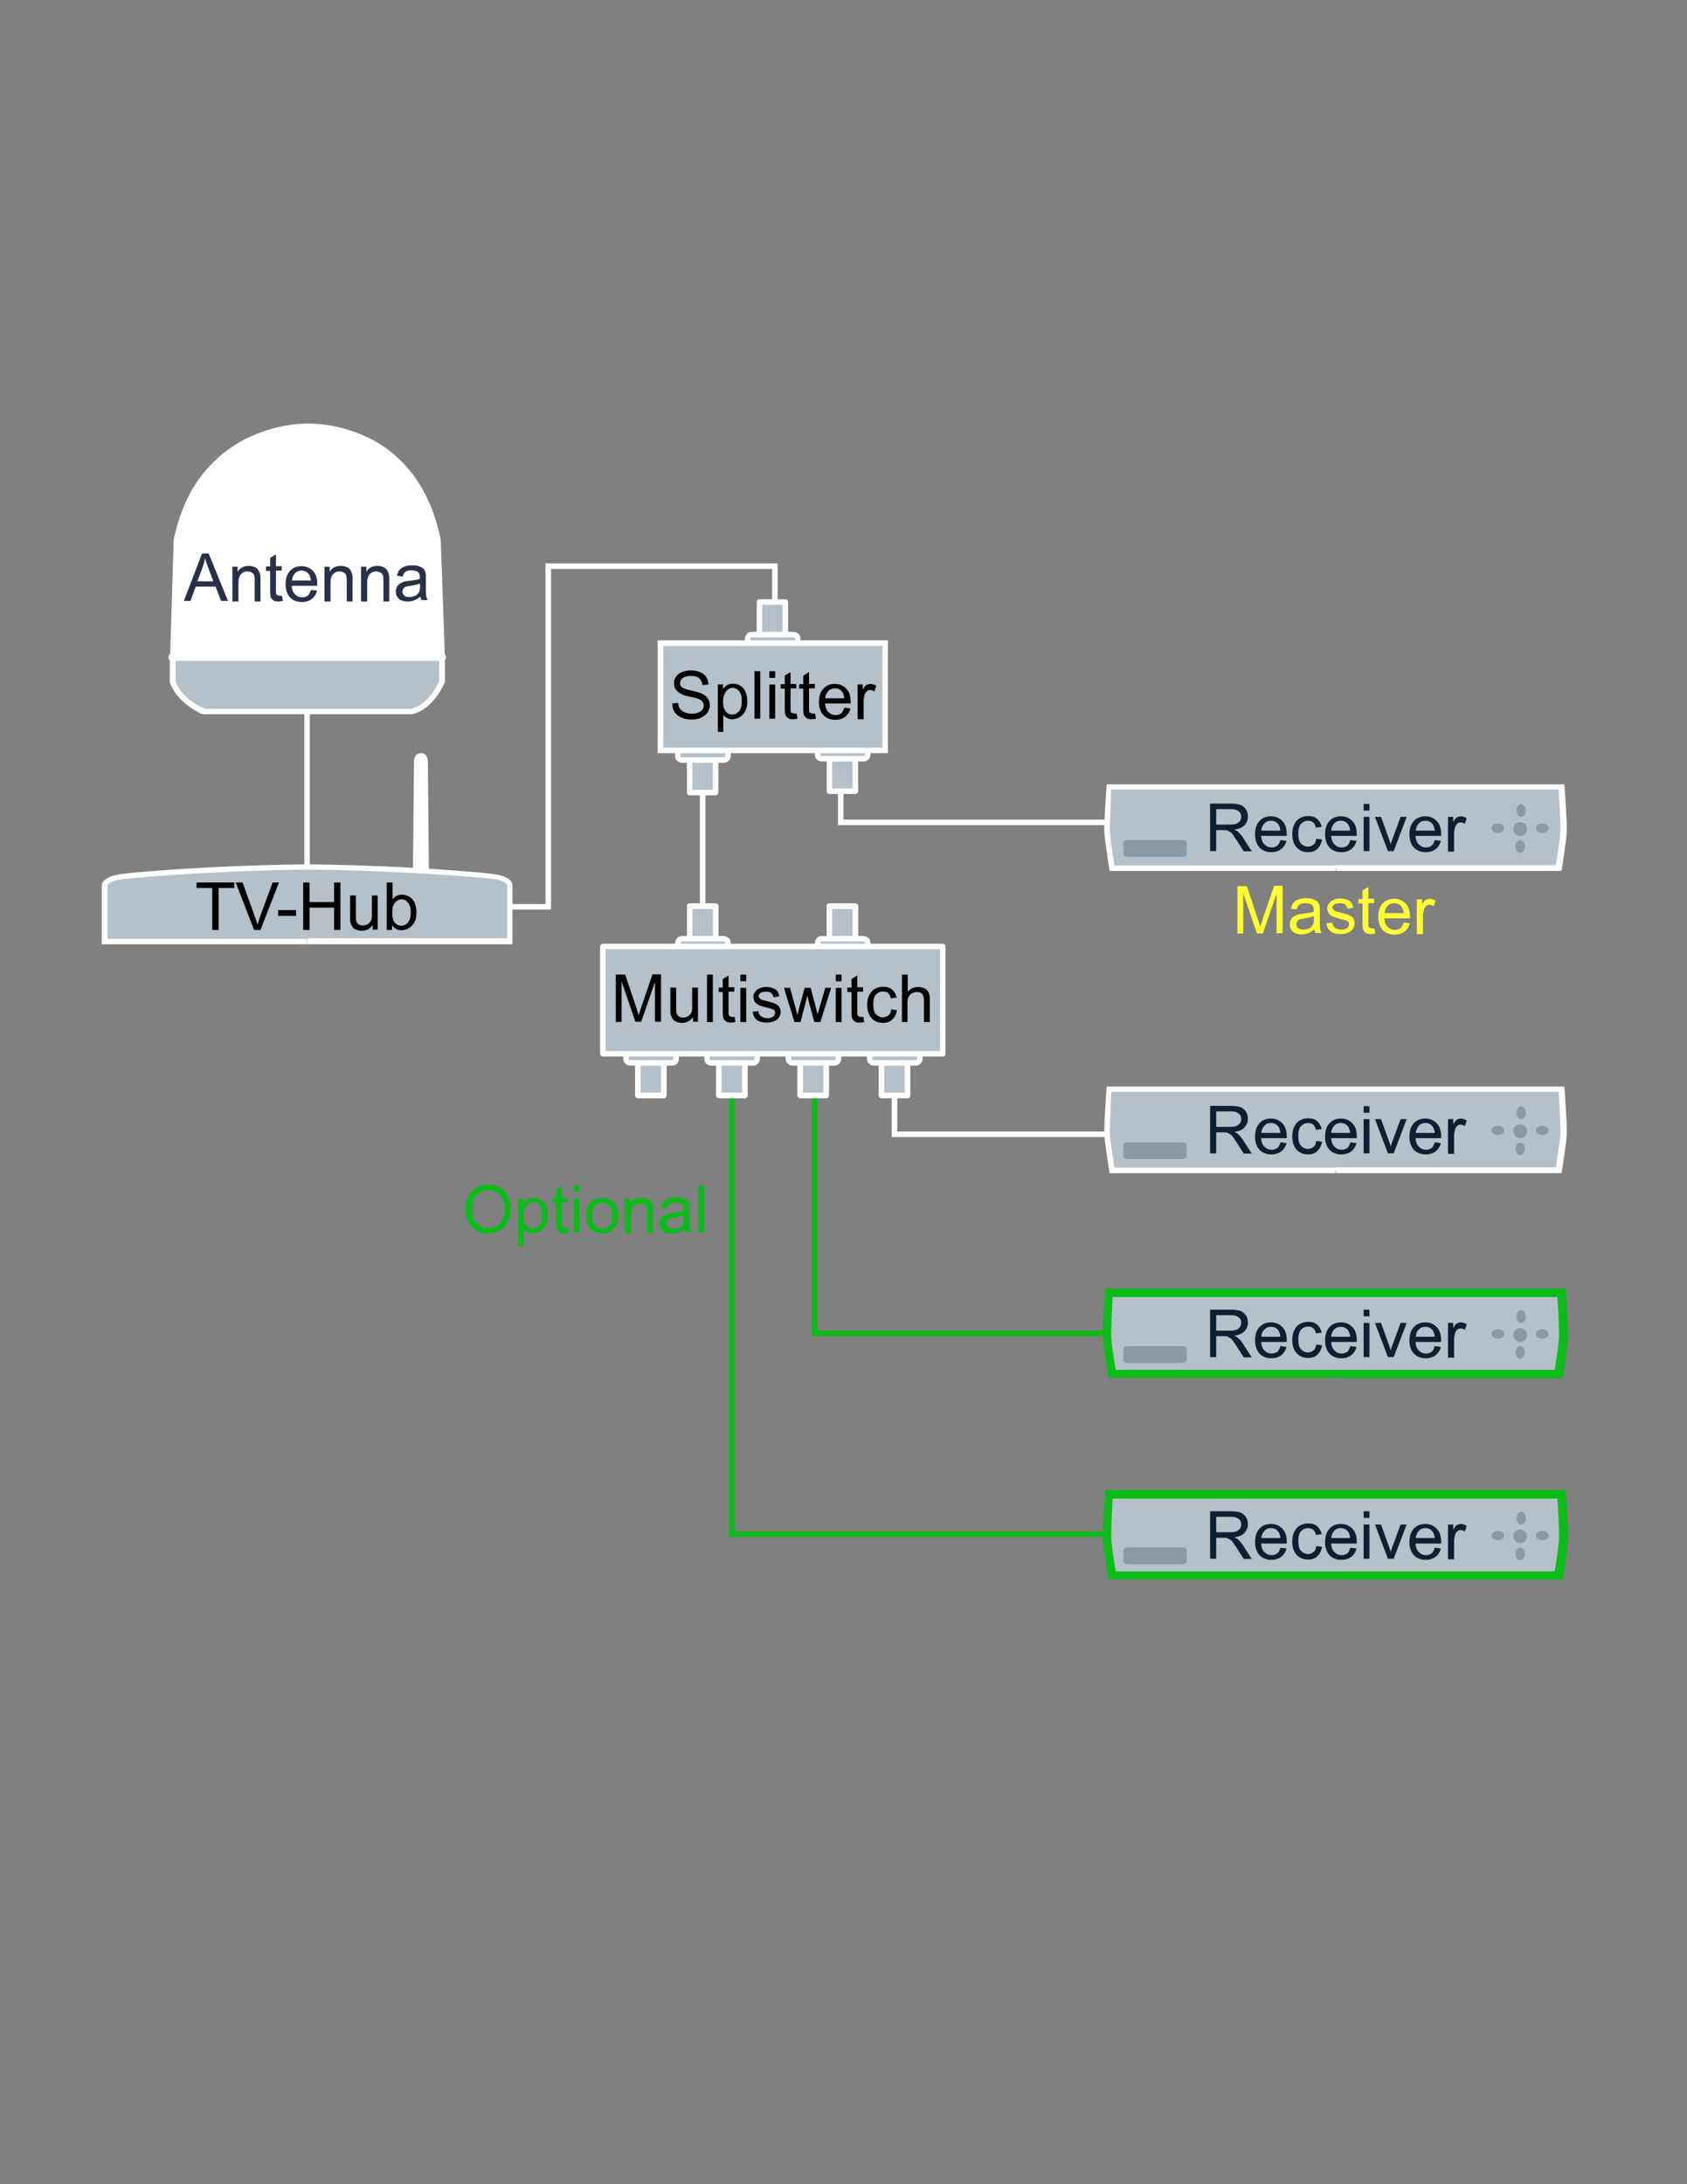 <?xml version="1.0" encoding="utf-8"?>
<!-- Generator: Adobe Illustrator 18.1.1, SVG Export Plug-In . SVG Version: 6.00 Build 0)  -->
<svg version="1.1" id="Layer_1" xmlns="http://www.w3.org/2000/svg" xmlns:xlink="http://www.w3.org/1999/xlink" x="0px" y="0px"
	 viewBox="0 0 612 792" enable-background="new 0 0 612 792" xml:space="preserve">
<rect x="0" y="0" width="612" height="792" fill="#808080" stroke="none"/>
<g>
	<polygon fill="#FFFFFF" points="403.5,410.3 325.5,410.3 325.5,376.4 323.5,376.4 323.5,412.3 403.5,412.3 	"/>
	<polygon fill="#0CBC18" points="422.2,555.3 266.5,555.3 266.5,370.6 264.5,370.6 264.5,557.3 422.2,557.3 	"/>
	<polygon fill="#0CBC18" points="439.1,482.5 296.5,482.5 296.5,369.2 294.5,369.2 294.5,484.5 439.1,484.5 	"/>
	<polyline fill="#FFFFFF" points="112.4,324.3 112.4,258.1 110.4,258.1 110.4,324.3 	"/>
	<path fill="#FFFF33" d="M448.9,338.5v-17.2h3.4l4.1,12.2c0.4,1.1,0.6,2,0.8,2.5c0.2-0.6,0.5-1.5,0.9-2.8l4.1-12h3.1v17.2h-2.2
		v-14.3l-5,14.4H456l-5-14.6v14.6H448.9z"/>
	<path fill="#FFFF33" d="M476.8,337c-0.8,0.7-1.5,1.1-2.3,1.4c-0.8,0.3-1.5,0.4-2.3,0.4c-1.4,0-2.4-0.3-3.2-1
		c-0.8-0.7-1.1-1.5-1.1-2.6c0-0.6,0.1-1.2,0.4-1.7s0.6-0.9,1.1-1.2s1-0.5,1.5-0.7c0.4-0.1,1-0.2,1.9-0.3c1.7-0.2,3-0.4,3.8-0.7
		c0-0.3,0-0.5,0-0.6c0-0.9-0.2-1.5-0.6-1.8c-0.5-0.5-1.3-0.7-2.4-0.7c-1,0-1.7,0.2-2.2,0.5s-0.8,1-1,1.8l-2.1-0.3
		c0.2-0.9,0.5-1.6,0.9-2.1c0.4-0.5,1.1-1,1.9-1.3s1.8-0.4,2.8-0.4c1.1,0,1.9,0.1,2.6,0.4s1.2,0.6,1.5,0.9s0.5,0.9,0.7,1.4
		c0.1,0.4,0.1,1,0.1,1.9v2.8c0,2,0,3.2,0.1,3.7c0.1,0.5,0.3,1,0.5,1.5h-2.2C477,338,476.9,337.5,476.8,337z M476.6,332.2
		c-0.8,0.3-1.9,0.6-3.4,0.8c-0.9,0.1-1.5,0.3-1.8,0.4s-0.6,0.4-0.8,0.7s-0.3,0.6-0.3,1c0,0.6,0.2,1,0.6,1.4s1,0.6,1.9,0.6
		c0.8,0,1.5-0.2,2.2-0.5c0.7-0.3,1.1-0.8,1.4-1.5c0.2-0.5,0.3-1.2,0.3-2.1L476.6,332.2z"/>
	<path fill="#FFFF33" d="M481.2,334.8l2.1-0.3c0.1,0.8,0.4,1.5,1,1.9c0.6,0.4,1.3,0.7,2.2,0.7c1,0,1.7-0.2,2.2-0.6s0.7-0.9,0.7-1.4
		s-0.2-0.9-0.6-1.1c-0.3-0.2-1-0.4-2.2-0.7c-1.5-0.4-2.6-0.7-3.2-1s-1.1-0.7-1.4-1.2s-0.5-1.1-0.5-1.7c0-0.6,0.1-1.1,0.4-1.5
		s0.6-0.9,1-1.2c0.3-0.2,0.8-0.4,1.3-0.6s1.2-0.3,1.8-0.3c1,0,1.8,0.1,2.6,0.4s1.3,0.7,1.6,1.1c0.3,0.4,0.6,1.1,0.7,1.9l-2.1,0.3
		c-0.1-0.6-0.4-1.1-0.8-1.5c-0.4-0.4-1.1-0.5-1.9-0.5c-1,0-1.7,0.2-2.1,0.5c-0.4,0.3-0.6,0.7-0.6,1.1c0,0.3,0.1,0.5,0.3,0.7
		c0.2,0.2,0.4,0.4,0.8,0.6c0.2,0.1,0.8,0.3,1.9,0.5c1.5,0.4,2.5,0.7,3.1,1c0.6,0.3,1.1,0.6,1.4,1.1s0.5,1.1,0.5,1.8s-0.2,1.4-0.6,2
		c-0.4,0.6-1,1.1-1.8,1.4c-0.8,0.3-1.6,0.5-2.6,0.5c-1.6,0-2.8-0.3-3.7-1C481.8,337,481.4,336.1,481.2,334.8z"/>
	<path fill="#FFFF33" d="M498.6,336.6l0.3,1.9c-0.6,0.1-1.1,0.2-1.6,0.2c-0.8,0-1.4-0.1-1.8-0.4c-0.4-0.3-0.7-0.6-0.9-1
		s-0.3-1.2-0.3-2.5v-7.2h-1.5V326h1.5v-3.1l2.1-1.3v4.3h2.1v1.6h-2.1v7.3c0,0.6,0,1,0.1,1.2c0.1,0.2,0.2,0.3,0.4,0.4
		s0.4,0.2,0.7,0.2C498,336.7,498.3,336.7,498.6,336.6z"/>
	<path fill="#FFFF33" d="M509.2,334.5l2.2,0.3c-0.3,1.3-1,2.3-1.9,3c-0.9,0.7-2.1,1.1-3.6,1.1c-1.8,0-3.3-0.6-4.3-1.7
		s-1.6-2.7-1.6-4.7c0-2.1,0.5-3.7,1.6-4.9c1.1-1.2,2.5-1.7,4.2-1.7c1.7,0,3,0.6,4.1,1.7c1.1,1.1,1.6,2.7,1.6,4.8c0,0.1,0,0.3,0,0.6
		h-9.3c0.1,1.4,0.5,2.4,1.2,3.1s1.6,1.1,2.6,1.1c0.8,0,1.4-0.2,2-0.6C508.6,336.2,508.9,335.4,509.2,334.5z M502.3,331.1h6.9
		c-0.1-1-0.4-1.8-0.8-2.4c-0.7-0.8-1.5-1.2-2.6-1.2c-1,0-1.8,0.3-2.4,1S502.4,330,502.3,331.1z"/>
	<path fill="#FFFF33" d="M514,338.5v-12.4h1.9v1.9c0.5-0.9,0.9-1.5,1.3-1.7c0.4-0.2,0.9-0.4,1.4-0.4c0.7,0,1.4,0.2,2.2,0.7l-0.7,2
		c-0.5-0.3-1-0.5-1.5-0.5s-0.9,0.1-1.2,0.4s-0.6,0.7-0.8,1.2c-0.2,0.8-0.4,1.6-0.4,2.5v6.5H514V338.5z"/>
	<path fill="#B5C0C9" d="M484.8,498.2h80.8c0.6-3.8,1.8-11.1,1.8-14.1c0-4-0.7-15.3-0.7-15.3h-82h-1.2h-81c0,0-0.7,11.3-0.7,15.3
		c0,2.9,1.2,10.3,1.8,14.1h79.8H484.8z"/>
	<path fill="#0CBC18" d="M484.8,498.2v1.5h82.1l0.2-1.3c0.3-1.9,0.8-4.7,1.1-7.4c0.2-1.3,0.4-2.7,0.5-3.9c0.1-1.2,0.2-2.2,0.2-3.1
		c0-2.1-0.2-5.9-0.4-9.2c-0.2-3.3-0.4-6.2-0.4-6.2l-0.1-1.4h-83.4h-1.2h-82.4l-0.1,1.4c0,0-0.2,2.8-0.4,6.2
		c-0.2,3.3-0.4,7.2-0.4,9.2c0,0.8,0.1,1.9,0.2,3c0.4,3.6,1.2,8.4,1.6,11.3l0.2,1.3h81.1h1.4V498.2v-1.5h-1.4h-79.8v1.5l1.5-0.2
		c-0.3-1.9-0.7-4.7-1.1-7.4c-0.2-1.3-0.4-2.6-0.5-3.8c-0.1-1.1-0.2-2.1-0.2-2.7c0-1.9,0.2-5.8,0.3-9.1c0.1-1.7,0.2-3.2,0.2-4.3
		s0.1-1.8,0.1-1.8l-1.5-0.1v1.5h81h1.2h82v-1.5l-1.5,0.1c0,0,0,0.7,0.1,1.8c0.1,1.7,0.2,4.3,0.4,6.9c0.1,2.6,0.2,5.1,0.2,6.5
		c0,0.7-0.1,1.6-0.2,2.8c-0.4,3.4-1.1,8.2-1.6,11.1l1.5,0.2v-1.5h-80.8V498.2z"/>
	<path fill="#0F1F30" d="M439,492.1v-17.2h7.6c1.5,0,2.7,0.2,3.5,0.5s1.4,0.9,1.9,1.6s0.7,1.6,0.7,2.6c0,1.2-0.4,2.2-1.2,3.1
		c-0.8,0.8-2,1.4-3.7,1.6c0.6,0.3,1.1,0.6,1.4,0.9c0.7,0.6,1.3,1.4,1.9,2.3l3,4.7h-2.9l-2.3-3.6c-0.7-1-1.2-1.8-1.6-2.4
		c-0.4-0.6-0.8-0.9-1.2-1.1s-0.7-0.4-1-0.5s-0.7-0.1-1.3-0.1h-2.6v7.6H439z M441.2,482.5h4.9c1,0,1.9-0.1,2.4-0.3
		c0.6-0.2,1-0.6,1.3-1s0.5-1,0.5-1.5c0-0.8-0.3-1.5-0.9-2c-0.6-0.5-1.5-0.8-2.8-0.8h-5.4V482.5z"/>
	<path fill="#0F1F30" d="M464.5,488.1l2.2,0.3c-0.3,1.3-1,2.3-1.9,3c-0.9,0.7-2.1,1.1-3.6,1.1c-1.8,0-3.3-0.6-4.3-1.7
		s-1.6-2.7-1.6-4.7c0-2.1,0.5-3.7,1.6-4.9c1.1-1.2,2.5-1.7,4.2-1.7s3,0.6,4.1,1.7c1.1,1.1,1.6,2.7,1.6,4.8c0,0.1,0,0.3,0,0.6h-9.3
		c0.1,1.4,0.5,2.4,1.2,3.1s1.6,1.1,2.6,1.1c0.8,0,1.4-0.2,2-0.6C463.9,489.8,464.2,489,464.5,488.1z M457.6,484.7h6.9
		c-0.1-1-0.4-1.8-0.8-2.4c-0.7-0.8-1.5-1.2-2.6-1.2c-1,0-1.8,0.3-2.4,1C458,482.7,457.6,483.6,457.6,484.7z"/>
	<path fill="#0F1F30" d="M477.5,487.5l2.1,0.3c-0.2,1.4-0.8,2.5-1.7,3.4s-2.1,1.2-3.4,1.2c-1.7,0-3.1-0.6-4.1-1.7s-1.6-2.7-1.6-4.8
		c0-1.3,0.2-2.5,0.7-3.5c0.4-1,1.1-1.8,2-2.3c0.9-0.5,1.9-0.8,3-0.8c1.4,0,2.5,0.3,3.3,1s1.4,1.7,1.7,2.9l-2.1,0.3
		c-0.2-0.8-0.5-1.5-1-1.9s-1.1-0.6-1.8-0.6c-1.1,0-1.9,0.4-2.6,1.1c-0.7,0.8-1,2-1,3.6c0,1.7,0.3,2.9,1,3.6s1.5,1.1,2.5,1.1
		c0.8,0,1.5-0.3,2.1-0.8C477.2,489.1,477.3,488.6,477.5,487.5z"/>
	<path fill="#0F1F30" d="M489.9,488.1l2.2,0.3c-0.3,1.3-1,2.3-1.9,3s-2.1,1.1-3.6,1.1c-1.8,0-3.3-0.6-4.3-1.7s-1.6-2.7-1.6-4.7
		c0-2.1,0.5-3.7,1.6-4.9c1.1-1.2,2.5-1.7,4.2-1.7s3,0.6,4.1,1.7s1.6,2.7,1.6,4.8c0,0.1,0,0.3,0,0.6h-9.3c0.1,1.4,0.5,2.4,1.2,3.1
		s1.6,1.1,2.6,1.1c0.8,0,1.4-0.2,2-0.6S489.5,489,489.9,488.1z M482.9,484.7h6.9c-0.1-1-0.4-1.8-0.8-2.4c-0.7-0.8-1.5-1.2-2.6-1.2
		c-1,0-1.8,0.3-2.4,1C483.4,482.7,483,483.6,482.9,484.7z"/>
	<path fill="#0F1F30" d="M494.7,477.3v-2.4h2.1v2.4H494.7z M494.7,492.1v-12.4h2.1v12.4H494.7z"/>
	<path fill="#0F1F30" d="M503.5,492.1l-4.7-12.4h2.2l2.7,7.5c0.3,0.8,0.6,1.6,0.8,2.5c0.2-0.7,0.4-1.4,0.8-2.4l2.8-7.6h2.2
		l-4.7,12.4H503.5z"/>
	<path fill="#0F1F30" d="M520.5,488.1l2.2,0.3c-0.3,1.3-1,2.3-1.9,3s-2.1,1.1-3.6,1.1c-1.8,0-3.3-0.6-4.3-1.7s-1.6-2.7-1.6-4.7
		c0-2.1,0.5-3.7,1.6-4.9c1.1-1.2,2.5-1.7,4.2-1.7s3,0.6,4.1,1.7s1.6,2.7,1.6,4.8c0,0.1,0,0.3,0,0.6h-9.3c0.1,1.4,0.5,2.4,1.2,3.1
		s1.6,1.1,2.6,1.1c0.8,0,1.4-0.2,2-0.6S520.2,489,520.5,488.1z M513.6,484.7h6.9c-0.1-1-0.4-1.8-0.8-2.4c-0.7-0.8-1.5-1.2-2.6-1.2
		c-1,0-1.8,0.3-2.4,1C514,482.7,513.7,483.6,513.6,484.7z"/>
	<path fill="#0F1F30" d="M525.3,492.1v-12.4h1.9v1.9c0.5-0.9,0.9-1.5,1.3-1.7s0.9-0.4,1.4-0.4c0.7,0,1.4,0.2,2.2,0.7l-0.7,2
		c-0.5-0.3-1-0.5-1.5-0.5s-0.9,0.1-1.2,0.4c-0.4,0.3-0.6,0.7-0.8,1.2c-0.2,0.8-0.4,1.6-0.4,2.5v6.5h-2.2V492.1z"/>
	<path fill="#8A9AA5" d="M545.7,483.7c0,1-1,1.7-2.3,1.7s-2.3-0.8-2.3-1.7c0-1,1-1.7,2.3-1.7S545.7,482.8,545.7,483.7z"/>
	<path fill="#8A9AA5" d="M557.2,483.7c0-1,1-1.7,2.3-1.7s2.3,0.8,2.3,1.7c0,1-1,1.7-2.3,1.7C558.2,485.5,557.2,484.7,557.2,483.7z"
		/>
	<path fill="#8A9AA5" d="M551.8,479.7c-1,0-1.7-1-1.7-2.3s0.8-2.3,1.7-2.3s1.7,1,1.7,2.3C553.6,478.7,552.8,479.7,551.8,479.7z"/>
	<path fill="#8A9AA5" d="M551.5,488.1c1,0,1.7,1,1.7,2.3s-0.8,2.3-1.7,2.3c-1,0-1.7-1-1.7-2.3C549.7,489.2,550.5,488.1,551.5,488.1z
		"/>
	<path fill="#8A9AA5" d="M554,484.1c0,1.4-1.1,2.5-2.5,2.5s-2.5-1.1-2.5-2.5s1.1-2.5,2.5-2.5S554,482.7,554,484.1z"/>
	<path fill="#8A9AA5" d="M407.5,489.2c0-0.6,0.7-1.1,1.5-1.1h20c0.8,0,1.5,0.5,1.5,1.1v3.9c0,0.6-0.7,1.1-1.5,1.1h-20
		c-0.8,0-1.5-0.5-1.5-1.1V489.2z"/>
	<path fill="#B5C0C9" d="M484.8,571.3h80.8c0.6-3.8,1.8-11.1,1.8-14.1c0-4-0.7-15.3-0.7-15.3h-82h-1.2h-81c0,0-0.7,11.3-0.7,15.3
		c0,2.9,1.2,10.3,1.8,14.1h79.8H484.8z"/>
	<path fill="#0CBC18" d="M484.8,571.3v1.5h82.1l0.2-1.3c0.3-1.9,0.8-4.7,1.1-7.4c0.2-1.3,0.4-2.7,0.5-3.9c0.1-1.2,0.2-2.2,0.2-3.1
		c0-2.1-0.2-5.9-0.4-9.2c-0.2-3.3-0.4-6.2-0.4-6.2l-0.1-1.4h-83.4h-1.2h-82.4l-0.1,1.4c0,0-0.2,2.8-0.4,6.2
		c-0.2,3.3-0.4,7.2-0.4,9.2c0,0.8,0.1,1.9,0.2,3c0.4,3.6,1.2,8.4,1.6,11.3l0.2,1.3h81.1h1.4V571.3v-1.5h-1.4h-79.8v1.5l1.5-0.2
		c-0.3-1.9-0.7-4.7-1.1-7.4c-0.2-1.3-0.4-2.6-0.5-3.8c-0.1-1.1-0.2-2.1-0.2-2.7c0-1.9,0.2-5.8,0.3-9.1c0.1-1.7,0.2-3.2,0.2-4.3
		c0.1-1.1,0.1-1.8,0.1-1.8l-1.5-0.1v1.5h81h1.2h82v-1.5l-1.5,0.1c0,0,0,0.7,0.1,1.8c0.1,1.7,0.2,4.3,0.4,6.9
		c0.1,2.6,0.2,5.1,0.2,6.5c0,0.7-0.1,1.6-0.2,2.8c-0.4,3.4-1.1,8.2-1.6,11.1l1.5,0.2v-1.5h-80.8V571.3z"/>
	<path fill="#0F1F30" d="M439,565.2V548h7.6c1.5,0,2.7,0.2,3.5,0.5s1.4,0.9,1.9,1.6s0.7,1.6,0.7,2.6c0,1.2-0.4,2.2-1.2,3.1
		c-0.8,0.9-2,1.4-3.7,1.6c0.6,0.3,1.1,0.6,1.4,0.9c0.7,0.6,1.3,1.4,1.9,2.3l3,4.7h-2.9l-2.3-3.6c-0.7-1-1.2-1.8-1.6-2.4
		c-0.4-0.6-0.8-0.9-1.2-1.1s-0.7-0.4-1-0.5c-0.3-0.1-0.7-0.1-1.3-0.1h-2.6v7.6H439z M441.2,555.6h4.9c1,0,1.9-0.1,2.4-0.3
		c0.5-0.2,1-0.6,1.3-1c0.3-0.4,0.5-1,0.5-1.5c0-0.8-0.3-1.5-0.9-2c-0.6-0.5-1.5-0.8-2.8-0.8h-5.4V555.6z"/>
	<path fill="#0F1F30" d="M464.5,561.2l2.2,0.3c-0.3,1.3-1,2.3-1.9,3c-0.9,0.7-2.1,1.1-3.6,1.1c-1.8,0-3.3-0.6-4.3-1.7
		c-1-1.1-1.6-2.7-1.6-4.7c0-2.1,0.5-3.7,1.6-4.9c1.1-1.2,2.5-1.7,4.2-1.7s3,0.6,4.1,1.7c1.1,1.1,1.6,2.7,1.6,4.8c0,0.1,0,0.3,0,0.6
		h-9.3c0.1,1.4,0.5,2.4,1.2,3.1s1.6,1.1,2.6,1.1c0.8,0,1.4-0.2,2-0.6C463.9,562.9,464.2,562,464.5,561.2z M457.6,557.7h6.9
		c-0.1-1-0.4-1.8-0.8-2.4c-0.7-0.8-1.5-1.2-2.6-1.2c-1,0-1.8,0.3-2.4,1C458.1,555.8,457.6,556.7,457.6,557.7z"/>
	<path fill="#0F1F30" d="M477.5,560.6l2.1,0.3c-0.2,1.4-0.8,2.5-1.7,3.4c-0.9,0.9-2.1,1.2-3.4,1.2c-1.7,0-3.1-0.6-4.1-1.7
		c-1-1.1-1.6-2.7-1.6-4.8c0-1.3,0.2-2.5,0.7-3.5s1.1-1.8,2-2.3c0.9-0.5,1.9-0.8,3-0.8c1.4,0,2.5,0.3,3.3,1s1.4,1.7,1.7,2.9l-2.1,0.3
		c-0.2-0.8-0.5-1.5-1-1.9c-0.5-0.4-1.1-0.6-1.8-0.6c-1.1,0-1.9,0.4-2.6,1.1s-1,2-1,3.6c0,1.7,0.3,2.9,1,3.6s1.5,1.1,2.5,1.1
		c0.8,0,1.5-0.3,2.1-0.8C477.2,562.2,477.3,561.7,477.5,560.6z"/>
	<path fill="#0F1F30" d="M489.9,561.2l2.2,0.3c-0.3,1.3-1,2.3-1.9,3s-2.1,1.1-3.6,1.1c-1.8,0-3.3-0.6-4.3-1.7
		c-1-1.1-1.6-2.7-1.6-4.7c0-2.1,0.5-3.7,1.6-4.9c1.1-1.2,2.5-1.7,4.2-1.7s3,0.6,4.1,1.7c1.1,1.1,1.6,2.7,1.6,4.8c0,0.1,0,0.3,0,0.6
		h-9.3c0.1,1.4,0.5,2.4,1.2,3.1s1.6,1.1,2.6,1.1c0.8,0,1.4-0.2,2-0.6C489.3,562.9,489.5,562,489.9,561.2z M482.9,557.7h6.9
		c-0.1-1-0.4-1.8-0.8-2.4c-0.7-0.8-1.5-1.2-2.6-1.2c-1,0-1.8,0.3-2.4,1S483,556.7,482.9,557.7z"/>
	<path fill="#0F1F30" d="M494.7,550.4V548h2.1v2.4H494.7z M494.7,565.2v-12.4h2.1v12.4H494.7z"/>
	<path fill="#0F1F30" d="M503.5,565.2l-4.7-12.4h2.2l2.7,7.5c0.3,0.8,0.6,1.6,0.8,2.5c0.2-0.7,0.4-1.4,0.8-2.4l2.8-7.6h2.2
		l-4.7,12.4H503.5z"/>
	<path fill="#0F1F30" d="M520.5,561.2l2.2,0.3c-0.3,1.3-1,2.3-1.9,3s-2.1,1.1-3.6,1.1c-1.8,0-3.3-0.6-4.3-1.7
		c-1-1.1-1.6-2.7-1.6-4.7c0-2.1,0.5-3.7,1.6-4.9c1.1-1.2,2.5-1.7,4.2-1.7s3,0.6,4.1,1.7c1.1,1.1,1.6,2.7,1.6,4.8c0,0.1,0,0.3,0,0.6
		h-9.3c0.1,1.4,0.5,2.4,1.2,3.1s1.6,1.1,2.6,1.1c0.8,0,1.4-0.2,2-0.6C519.9,562.9,520.2,562,520.5,561.2z M513.6,557.7h6.9
		c-0.1-1-0.4-1.8-0.8-2.4c-0.7-0.8-1.5-1.2-2.6-1.2c-1,0-1.8,0.3-2.4,1S513.7,556.7,513.6,557.7z"/>
	<path fill="#0F1F30" d="M525.3,565.2v-12.4h1.9v1.9c0.5-0.9,0.9-1.5,1.3-1.7s0.9-0.4,1.4-0.4c0.7,0,1.4,0.2,2.2,0.7l-0.7,2
		c-0.5-0.3-1-0.5-1.5-0.5s-0.9,0.1-1.2,0.4s-0.6,0.7-0.8,1.2c-0.2,0.8-0.4,1.6-0.4,2.5v6.5h-2.2V565.2z"/>
	<path fill="#8A9AA5" d="M545.7,556.8c0,1-1,1.7-2.3,1.7s-2.3-0.8-2.3-1.7c0-1,1-1.7,2.3-1.7S545.7,555.9,545.7,556.8z"/>
	<path fill="#8A9AA5" d="M557.2,556.8c0-1,1-1.7,2.3-1.7s2.3,0.8,2.3,1.7c0,1-1,1.7-2.3,1.7C558.2,558.5,557.2,557.8,557.2,556.8z"
		/>
	<path fill="#8A9AA5" d="M551.8,552.8c-1,0-1.7-1-1.7-2.3s0.8-2.3,1.7-2.3s1.7,1,1.7,2.3C553.6,551.8,552.8,552.8,551.8,552.8z"/>
	<path fill="#8A9AA5" d="M551.5,561.2c1,0,1.7,1,1.7,2.3s-0.8,2.3-1.7,2.3c-1,0-1.7-1-1.7-2.3C549.7,562.2,550.5,561.2,551.5,561.2z
		"/>
	<path fill="#8A9AA5" d="M554,557.1c0,1.4-1.1,2.5-2.5,2.5s-2.5-1.1-2.5-2.5c0-1.4,1.1-2.5,2.5-2.5C552.9,554.7,554,555.8,554,557.1
		z"/>
	<path fill="#8A9AA5" d="M407.5,562.2c0-0.6,0.7-1.1,1.5-1.1h20c0.8,0,1.5,0.5,1.5,1.1v3.9c0,0.6-0.7,1.1-1.5,1.1h-20
		c-0.8,0-1.5-0.5-1.5-1.1V562.2z"/>
	<path fill="#FFFFFF" d="M62.6,247v-8.7l1.3-42.3c8.7-42.3,47.1-41.4,47.1-41.4s39.1-2.2,47.8,41.4l1.5,42.3v8.7
		c-3.8,9.3-11.5,11-11.5,11H74.1C74,258.1,66,255.3,62.6,247z"/>
	<path fill="#FFFFFF" d="M62.6,247h1v-8.7l1.3-42.3l-1,0l1,0.2c2.1-10,5.8-17.5,10.2-23.2c6.7-8.5,15.1-12.8,22.1-15.1
		c7-2.2,12.6-2.4,13.6-2.4l0.1,0l0,0l0.1,0l0,0c0.1,0,0.4,0,0.8,0c2.9,0,12.5,0.4,22.2,5.7c4.9,2.6,9.8,6.5,14,12.1
		c4.2,5.6,7.7,13,9.6,22.8l1-0.2l-1,0l1.5,42.3l0,8.7h1l-0.9-0.4c-1.8,4.4-4.5,7-6.8,8.5c-1.1,0.7-2.1,1.2-2.9,1.5
		c-0.4,0.1-0.7,0.2-0.8,0.3c-0.1,0-0.2,0-0.2,0.1l0,0l0,0l0.1,0.3l-0.1-0.3l0,0l0.1,0.3l-0.1-0.3l0.2,1v-1H74.1
		c-0.3,0-0.5,0.1-0.7,0.3l0.7,0.7l-0.2-1c-0.1,0-0.3,0.1-0.5,0.3l0.7,0.7l-0.2-1l0.2,0.9v-1c0,0-0.1,0-0.2,0l0.2,0.9v-1v0.7l0.2-0.7
		c0,0,0,0-0.2,0v0.7l0.2-0.7l0,0c0,0-0.3-0.1-0.5-0.2c-1-0.4-2.9-1.3-4.8-3c-2-1.7-4-4-5.4-7.2L62.6,247h1H62.6l-0.9,0.4
		c1.8,4.3,4.7,7.2,7.2,9c1.3,0.9,2.4,1.5,3.3,2c0.4,0.2,0.8,0.4,1.1,0.5c0.1,0.1,0.3,0.1,0.4,0.1l0.2,0c0.1,0,0.1,0,0.3,0
		c0,0,0.1,0,0.2,0c0.1,0,0.3-0.1,0.5-0.3l-0.7-0.7v1h74.7l0.2,0c0.1,0,2.1-0.5,4.7-2.2c2.5-1.7,5.6-4.6,7.5-9.4
		c0.1-0.1,0.1-0.2,0.1-0.4v-8.7l0,0l-1.5-42.3l0-0.2c-2-10-5.6-17.7-10-23.6c-6.6-8.8-14.9-13.5-22.2-15.9
		c-7.2-2.5-13.4-2.7-15.7-2.7c-0.6,0-1,0-1,0l0.1,1l0-1c0,0-0.1,0-0.2,0c-1.5,0-11.3,0.2-21.9,5.6c-5.3,2.7-10.7,6.7-15.4,12.6
		c-4.7,5.9-8.5,13.7-10.6,24l0,0.2l-1.3,42.3l0,0v8.7c0,0.1,0,0.3,0.1,0.4L62.6,247z"/>
	<path d="M62.6,238.6h97.7c0.1,0,0.3-0.1,0.3-0.3s-0.1-0.3-0.3-0.3H62.6c-0.1,0-0.3,0.1-0.3,0.3S62.4,238.6,62.6,238.6"/>
	<path fill="#FFFFFF" d="M160.3,236.8H62.6c-0.8,0-1.5,0.7-1.5,1.5s0.7,1.5,1.5,1.5h97.7c0.8,0,1.5-0.7,1.5-1.5
		S161.1,236.8,160.3,236.8"/>
	<path fill="#B5C0C9" d="M62.6,238.6v8.7c2.9,7.6,11.6,10.7,11.6,10.7h75c7.2-1.5,11.1-10.7,11.1-10.7v-8.7H62.6z"/>
	<path fill="#FFFFFF" d="M62.6,238.6h-1v8.9l0.1,0.2c1.6,4.1,4.6,6.9,7.3,8.7c2.6,1.8,4.9,2.6,4.9,2.6L74,259h75.3l0.1,0
		c2-0.4,3.7-1.4,5.2-2.5c2.2-1.7,3.8-3.9,4.9-5.7c1.1-1.8,1.7-3.1,1.7-3.1l0.1-0.2v-9.9H61.6v1H62.6v1h96.7v7.7h1l-0.9-0.4l0,0
		c-0.1,0.2-1.1,2.5-2.9,4.8c-0.9,1.2-2,2.3-3.2,3.3c-1.3,1-2.7,1.7-4.2,2l0.2,1v-1h-75v1l0.3-0.9l0,0c-0.2-0.1-2.3-0.9-4.7-2.5
		c-2.4-1.7-5-4.2-6.3-7.6l-0.9,0.4h1v-8.7H62.6v1V238.6z"/>
	<path fill="#293047" d="M66.7,217.9l6.6-17.2h2.4l7,17.2h-2.5l-2-5.2H71l-1.9,5.2H66.7z M71.6,210.8h5.8l-1.8-4.8
		c-0.5-1.4-1-2.6-1.2-3.6c-0.2,1.1-0.5,2.2-0.9,3.3L71.6,210.8z"/>
	<path fill="#293047" d="M84.3,217.9v-12.4h1.9v1.8c0.9-1.4,2.2-2.1,4-2.1c0.8,0,1.4,0.1,2.1,0.4c0.7,0.3,1.1,0.6,1.4,1.1
		s0.5,1,0.7,1.6c0.1,0.4,0.1,1.1,0.1,2.1v7.7h-2.1v-7.6c0-0.9-0.1-1.5-0.2-1.9s-0.5-0.8-0.9-1c-0.4-0.2-0.9-0.4-1.5-0.4
		c-0.9,0-1.7,0.3-2.3,0.9s-1,1.7-1,3.2v6.8h-2.2V217.9z"/>
	<path fill="#293047" d="M102.3,216l0.3,1.9c-0.6,0.1-1.1,0.2-1.6,0.2c-0.8,0-1.4-0.1-1.8-0.4c-0.4-0.3-0.7-0.6-0.9-1
		s-0.3-1.2-0.3-2.5V207h-1.5v-1.6H98v-3.1l2.1-1.3v4.3h2.1v1.6h-2.1v7.3c0,0.6,0,1,0.1,1.2c0.1,0.2,0.2,0.3,0.4,0.4s0.4,0.2,0.7,0.2
		C101.6,216.1,101.9,216,102.3,216z"/>
	<path fill="#293047" d="M112.8,213.9l2.2,0.3c-0.3,1.3-1,2.3-1.9,3c-0.9,0.7-2.1,1.1-3.6,1.1c-1.8,0-3.3-0.6-4.3-1.7
		s-1.6-2.7-1.6-4.7c0-2.1,0.5-3.7,1.6-4.9s2.5-1.7,4.2-1.7s3,0.6,4.1,1.7s1.6,2.7,1.6,4.8c0,0.1,0,0.3,0,0.6h-9.3
		c0.1,1.4,0.5,2.4,1.2,3.1c0.7,0.7,1.6,1.1,2.6,1.1c0.8,0,1.4-0.2,2-0.6S112.5,214.8,112.8,213.9z M105.9,210.5h6.9
		c-0.1-1-0.4-1.8-0.8-2.4c-0.7-0.8-1.5-1.2-2.6-1.2c-1,0-1.8,0.3-2.4,1C106.4,208.6,106,209.4,105.9,210.5z"/>
	<path fill="#293047" d="M117.7,217.9v-12.4h1.9v1.8c0.9-1.4,2.2-2.1,4-2.1c0.8,0,1.4,0.1,2.1,0.4c0.7,0.3,1.1,0.6,1.4,1.1
		s0.5,1,0.7,1.6c0.1,0.4,0.1,1.1,0.1,2.1v7.7h-2.1v-7.6c0-0.9-0.1-1.5-0.2-1.9s-0.5-0.8-0.9-1c-0.4-0.2-0.9-0.4-1.5-0.4
		c-0.9,0-1.7,0.3-2.3,0.9s-1,1.7-1,3.2v6.8h-2.2V217.9z"/>
	<path fill="#293047" d="M131,217.9v-12.4h1.9v1.8c0.9-1.4,2.2-2.1,4-2.1c0.8,0,1.4,0.1,2.1,0.4c0.7,0.3,1.1,0.6,1.4,1.1
		s0.5,1,0.7,1.6c0.1,0.4,0.1,1.1,0.1,2.1v7.7h-2.1v-7.6c0-0.9-0.1-1.5-0.2-1.9s-0.5-0.8-0.9-1c-0.4-0.2-0.9-0.4-1.5-0.4
		c-0.9,0-1.7,0.3-2.3,0.9s-1,1.7-1,3.2v6.8H131V217.9z"/>
	<path fill="#293047" d="M152.5,216.3c-0.8,0.7-1.5,1.1-2.3,1.4c-0.8,0.3-1.5,0.4-2.3,0.4c-1.4,0-2.4-0.3-3.2-1s-1.1-1.5-1.1-2.6
		c0-0.6,0.1-1.2,0.4-1.7s0.6-0.9,1.1-1.2s1-0.5,1.5-0.7c0.4-0.1,1-0.2,1.9-0.3c1.7-0.2,3-0.4,3.8-0.7c0-0.3,0-0.5,0-0.6
		c0-0.9-0.2-1.5-0.6-1.8c-0.5-0.5-1.3-0.7-2.4-0.7c-1,0-1.7,0.2-2.2,0.5c-0.5,0.3-0.8,1-1,1.8l-2.1-0.3c0.2-0.9,0.5-1.6,0.9-2.1
		s1.1-1,1.9-1.3c0.8-0.3,1.8-0.4,2.8-0.4c1.1,0,1.9,0.1,2.6,0.4c0.7,0.3,1.2,0.6,1.5,0.9c0.3,0.3,0.5,0.9,0.7,1.4
		c0.1,0.4,0.1,1,0.1,1.9v2.8c0,2,0,3.2,0.1,3.7s0.3,1,0.5,1.5h-2.2C152.7,217.4,152.6,216.9,152.5,216.3z M152.3,211.6
		c-0.8,0.3-1.9,0.6-3.4,0.8c-0.9,0.1-1.5,0.3-1.8,0.4c-0.3,0.1-0.6,0.4-0.8,0.7c-0.2,0.3-0.3,0.6-0.3,1c0,0.6,0.2,1,0.6,1.4
		c0.4,0.4,1,0.6,1.9,0.6c0.8,0,1.5-0.2,2.2-0.5c0.7-0.3,1.1-0.8,1.4-1.5c0.2-0.5,0.3-1.2,0.3-2.1L152.3,211.6z"/>
	<path fill="#B5C0C9" d="M484.8,424.4h80.8c0.6-3.8,1.8-11.1,1.8-14.1c0-4-0.7-15.3-0.7-15.3h-82h-1.2h-81c0,0-0.7,11.3-0.7,15.3
		c0,2.9,1.2,10.3,1.8,14.1h79.8H484.8z"/>
	<path fill="#FFFFFF" d="M484.8,424.4v1h81.7l0.1-0.8c0.3-1.9,0.8-4.7,1.1-7.4c0.4-2.7,0.7-5.3,0.7-6.9c0-2-0.2-5.9-0.4-9.2
		c-0.2-3.3-0.4-6.2-0.4-6.2l-0.1-0.9h-82.9h-1.2h-81.9l-0.1,0.9c0,0-0.2,2.8-0.4,6.2c-0.2,3.3-0.4,7.2-0.4,9.2
		c0,1.6,0.3,4.1,0.7,6.9c0.4,2.7,0.8,5.5,1.1,7.4l0.1,0.8h80.7h1.4V424.4v-1h-1.4h-79.8v1l1-0.2c-0.3-1.9-0.7-4.7-1.1-7.4
		c-0.4-2.7-0.7-5.2-0.7-6.6c0-2,0.2-5.8,0.3-9.1c0.1-1.7,0.2-3.2,0.2-4.3c0.1-1.1,0.1-1.8,0.1-1.8l-1-0.1v1h81h1.2h82v-1l-1,0.1
		c0,0,0,0.7,0.1,1.8c0.2,3.4,0.6,10.5,0.6,13.4c0,1.4-0.3,4-0.7,6.6c-0.4,2.7-0.8,5.4-1.1,7.3l1,0.2v-1h-80.8V424.4z"/>
	<path fill="#0F1F30" d="M439,418.2V401h7.6c1.5,0,2.7,0.2,3.5,0.5s1.4,0.9,1.9,1.6s0.7,1.6,0.7,2.6c0,1.2-0.4,2.2-1.2,3.1
		c-0.8,0.9-2,1.4-3.7,1.6c0.6,0.3,1.1,0.6,1.4,0.9c0.7,0.6,1.3,1.4,1.9,2.3l3,4.7h-2.9l-2.3-3.6c-0.7-1-1.2-1.8-1.6-2.4
		c-0.4-0.6-0.8-0.9-1.2-1.1s-0.7-0.4-1-0.5s-0.7-0.1-1.3-0.1h-2.6v7.6H439z M441.2,408.6h4.9c1,0,1.9-0.1,2.4-0.3s1-0.6,1.3-1
		s0.5-1,0.5-1.5c0-0.8-0.3-1.5-0.9-2c-0.6-0.5-1.5-0.8-2.8-0.8h-5.4V408.6z"/>
	<path fill="#0F1F30" d="M464.5,414.2l2.2,0.3c-0.3,1.3-1,2.3-1.9,3c-0.9,0.7-2.1,1.1-3.6,1.1c-1.8,0-3.3-0.6-4.3-1.7
		s-1.6-2.7-1.6-4.7c0-2.1,0.5-3.7,1.6-4.9c1.1-1.2,2.5-1.7,4.2-1.7s3,0.6,4.1,1.7c1.1,1.1,1.6,2.7,1.6,4.8c0,0.1,0,0.3,0,0.6h-9.3
		c0.1,1.4,0.5,2.4,1.2,3.1s1.6,1.1,2.6,1.1c0.8,0,1.4-0.2,2-0.6C463.9,415.9,464.2,415.1,464.5,414.2z M457.6,410.8h6.9
		c-0.1-1-0.4-1.8-0.8-2.4c-0.7-0.8-1.5-1.2-2.6-1.2c-1,0-1.8,0.3-2.4,1C458.1,408.9,457.6,409.7,457.6,410.8z"/>
	<path fill="#0F1F30" d="M477.5,413.7l2.1,0.3c-0.2,1.4-0.8,2.5-1.7,3.4s-2.1,1.2-3.4,1.2c-1.7,0-3.1-0.6-4.1-1.7s-1.6-2.7-1.6-4.8
		c0-1.3,0.2-2.5,0.7-3.5s1.1-1.8,2-2.3c0.9-0.5,1.9-0.8,3-0.8c1.4,0,2.5,0.3,3.3,1s1.4,1.7,1.7,2.9l-2.1,0.3c-0.2-0.8-0.5-1.5-1-1.9
		s-1.1-0.6-1.8-0.6c-1.1,0-1.9,0.4-2.6,1.1s-1,2-1,3.6c0,1.7,0.3,2.9,1,3.6s1.5,1.1,2.5,1.1c0.8,0,1.5-0.3,2.1-0.8
		C477.2,415.3,477.3,414.7,477.5,413.7z"/>
	<path fill="#0F1F30" d="M489.9,414.2l2.2,0.3c-0.3,1.3-1,2.3-1.9,3s-2.1,1.1-3.6,1.1c-1.8,0-3.3-0.6-4.3-1.7s-1.6-2.7-1.6-4.7
		c0-2.1,0.5-3.7,1.6-4.9s2.5-1.7,4.2-1.7s3,0.6,4.1,1.7s1.6,2.7,1.6,4.8c0,0.1,0,0.3,0,0.6h-9.3c0.1,1.4,0.5,2.4,1.2,3.1
		s1.6,1.1,2.6,1.1c0.8,0,1.4-0.2,2-0.6S489.5,415.1,489.9,414.2z M482.9,410.8h6.9c-0.1-1-0.4-1.8-0.8-2.4c-0.7-0.8-1.5-1.2-2.6-1.2
		c-1,0-1.8,0.3-2.4,1S483,409.7,482.9,410.8z"/>
	<path fill="#0F1F30" d="M494.7,403.5v-2.4h2.1v2.4H494.7z M494.7,418.2v-12.4h2.1v12.4H494.7z"/>
	<path fill="#0F1F30" d="M503.5,418.2l-4.7-12.4h2.2l2.7,7.5c0.3,0.8,0.6,1.6,0.8,2.5c0.2-0.7,0.4-1.4,0.8-2.4l2.8-7.6h2.2
		l-4.7,12.4H503.5z"/>
	<path fill="#0F1F30" d="M520.5,414.2l2.2,0.3c-0.3,1.3-1,2.3-1.9,3s-2.1,1.1-3.6,1.1c-1.8,0-3.3-0.6-4.3-1.7s-1.6-2.7-1.6-4.7
		c0-2.1,0.5-3.7,1.6-4.9s2.5-1.7,4.2-1.7s3,0.6,4.1,1.7s1.6,2.7,1.6,4.8c0,0.1,0,0.3,0,0.6h-9.3c0.1,1.4,0.5,2.4,1.2,3.1
		s1.6,1.1,2.6,1.1c0.8,0,1.4-0.2,2-0.6S520.2,415.1,520.5,414.2z M513.6,410.8h6.9c-0.1-1-0.4-1.8-0.8-2.4c-0.7-0.8-1.5-1.2-2.6-1.2
		c-1,0-1.8,0.3-2.4,1S513.7,409.7,513.6,410.8z"/>
	<path fill="#0F1F30" d="M525.3,418.2v-12.4h1.9v1.9c0.5-0.9,0.9-1.5,1.3-1.7s0.9-0.4,1.4-0.4c0.7,0,1.4,0.2,2.2,0.7l-0.7,2
		c-0.5-0.3-1-0.5-1.5-0.5s-0.9,0.1-1.2,0.4s-0.6,0.7-0.8,1.2c-0.2,0.8-0.4,1.6-0.4,2.5v6.5h-2.2V418.2z"/>
	<path fill="#8A9AA5" d="M545.7,409.9c0,1-1,1.7-2.3,1.7s-2.3-0.8-2.3-1.7c0-1,1-1.7,2.3-1.7S545.7,408.9,545.7,409.9z"/>
	<path fill="#8A9AA5" d="M557.2,409.9c0-1,1-1.7,2.3-1.7s2.3,0.8,2.3,1.7c0,1-1,1.7-2.3,1.7C558.2,411.6,557.2,410.8,557.2,409.9z"
		/>
	<path fill="#8A9AA5" d="M551.8,405.8c-1,0-1.7-1-1.7-2.3s0.8-2.3,1.7-2.3s1.7,1,1.7,2.3C553.6,404.8,552.8,405.8,551.8,405.8z"/>
	<path fill="#8A9AA5" d="M551.5,414.3c1,0,1.7,1,1.7,2.3s-0.8,2.3-1.7,2.3c-1,0-1.7-1-1.7-2.3C549.7,415.3,550.5,414.3,551.5,414.3z
		"/>
	<path fill="#8A9AA5" d="M554,410.2c0,1.4-1.1,2.5-2.5,2.5s-2.5-1.1-2.5-2.5s1.1-2.5,2.5-2.5S554,408.8,554,410.2z"/>
	<path fill="#8A9AA5" d="M407.5,415.3c0-0.6,0.7-1.1,1.5-1.1h20c0.8,0,1.5,0.5,1.5,1.1v3.9c0,0.6-0.7,1.1-1.5,1.1h-20
		c-0.8,0-1.5-0.5-1.5-1.1V415.3z"/>
	<polygon fill="#FFFFFF" points="459.5,297.2 306,297.2 306,274.1 304,274.1 304,299.2 459.5,299.2 	"/>
	<path fill="#B5C0C9" d="M484.8,314.8h80.8c0.6-3.8,1.8-11.1,1.8-14.1c0-4-0.7-15.3-0.7-15.3h-82h-1.2h-81c0,0-0.7,11.3-0.7,15.3
		c0,2.9,1.2,10.3,1.8,14.1h79.8H484.8z"/>
	<path fill="#FFFFFF" d="M484.8,314.8v1h81.7l0.1-0.8c0.3-1.9,0.8-4.7,1.1-7.4c0.4-2.7,0.7-5.3,0.7-6.9c0-2-0.2-5.9-0.4-9.2
		c-0.2-3.3-0.4-6.2-0.4-6.2l-0.1-0.9h-82.9h-1.2h-81.9l-0.1,0.9c0,0-0.2,2.8-0.4,6.2c-0.2,3.3-0.4,7.2-0.4,9.2
		c0,1.6,0.3,4.1,0.7,6.9c0.4,2.7,0.8,5.5,1.1,7.4l0.1,0.8h80.7h1.4V314.8v-1h-1.4h-79.8v1l1-0.2c-0.3-1.9-0.7-4.7-1.1-7.4
		c-0.4-2.7-0.7-5.2-0.7-6.6c0-2,0.2-5.8,0.3-9.1c0.1-1.7,0.2-3.2,0.2-4.3s0.1-1.8,0.1-1.8l-1-0.1v1h81h1.2h82v-1l-1,0.1
		c0,0,0,0.7,0.1,1.8c0.2,3.4,0.6,10.5,0.6,13.4c0,1.4-0.3,4-0.7,6.6c-0.4,2.7-0.8,5.4-1.1,7.3l1,0.2v-1h-80.8V314.8z"/>
	<path fill="#0F1F30" d="M439,308.6v-17.2h7.6c1.5,0,2.7,0.2,3.5,0.5s1.4,0.9,1.9,1.6s0.7,1.6,0.7,2.6c0,1.2-0.4,2.2-1.2,3.1
		s-2,1.4-3.7,1.6c0.6,0.3,1.1,0.6,1.4,0.9c0.7,0.6,1.3,1.4,1.9,2.3l3,4.7h-2.9l-2.3-3.6c-0.7-1-1.2-1.8-1.6-2.4s-0.8-0.9-1.2-1.1
		s-0.7-0.4-1-0.5s-0.7-0.1-1.3-0.1h-2.6v7.6H439z M441.2,299h4.9c1,0,1.9-0.1,2.4-0.3s1-0.6,1.3-1s0.5-1,0.5-1.5
		c0-0.8-0.3-1.5-0.9-2s-1.5-0.8-2.8-0.8h-5.4V299z"/>
	<path fill="#0F1F30" d="M464.5,304.6l2.2,0.3c-0.3,1.3-1,2.3-1.9,3s-2.1,1.1-3.6,1.1c-1.8,0-3.3-0.6-4.3-1.7s-1.6-2.7-1.6-4.7
		c0-2.1,0.5-3.7,1.6-4.9s2.5-1.7,4.2-1.7s3,0.6,4.1,1.7s1.6,2.7,1.6,4.8c0,0.1,0,0.3,0,0.6h-9.3c0.1,1.4,0.5,2.4,1.2,3.1
		s1.6,1.1,2.6,1.1c0.8,0,1.4-0.2,2-0.6S464.2,305.5,464.5,304.6z M457.6,301.2h6.9c-0.1-1-0.4-1.8-0.8-2.4c-0.7-0.8-1.5-1.2-2.6-1.2
		c-1,0-1.8,0.3-2.4,1S457.6,300.1,457.6,301.2z"/>
	<path fill="#0F1F30" d="M477.5,304.1l2.1,0.3c-0.2,1.4-0.8,2.5-1.7,3.4s-2.1,1.2-3.4,1.2c-1.7,0-3.1-0.6-4.1-1.7s-1.6-2.7-1.6-4.8
		c0-1.3,0.2-2.5,0.7-3.5s1.1-1.8,2-2.3s1.9-0.8,3-0.8c1.4,0,2.5,0.3,3.3,1s1.4,1.7,1.7,2.9l-2.1,0.3c-0.2-0.8-0.5-1.5-1-1.9
		s-1.1-0.6-1.8-0.6c-1.1,0-1.9,0.4-2.6,1.1s-1,2-1,3.6c0,1.7,0.3,2.9,1,3.6s1.5,1.1,2.5,1.1c0.8,0,1.5-0.3,2.1-0.8
		C477.2,305.7,477.3,305.1,477.5,304.1z"/>
	<path fill="#0F1F30" d="M489.9,304.6l2.2,0.3c-0.3,1.3-1,2.3-1.9,3s-2.1,1.1-3.6,1.1c-1.8,0-3.3-0.6-4.3-1.7s-1.6-2.7-1.6-4.7
		c0-2.1,0.5-3.7,1.6-4.9s2.5-1.7,4.2-1.7s3,0.6,4.1,1.7s1.6,2.7,1.6,4.8c0,0.1,0,0.3,0,0.6h-9.3c0.1,1.4,0.5,2.4,1.2,3.1
		s1.6,1.1,2.6,1.1c0.8,0,1.4-0.2,2-0.6S489.5,305.5,489.9,304.6z M482.9,301.2h6.9c-0.1-1-0.4-1.8-0.8-2.4c-0.7-0.8-1.5-1.2-2.6-1.2
		c-1,0-1.8,0.3-2.4,1S483,300.1,482.9,301.2z"/>
	<path fill="#0F1F30" d="M494.7,293.9v-2.4h2.1v2.4H494.7z M494.7,308.6v-12.4h2.1v12.4H494.7z"/>
	<path fill="#0F1F30" d="M503.5,308.6l-4.7-12.4h2.2l2.7,7.5c0.3,0.8,0.6,1.6,0.8,2.5c0.2-0.7,0.4-1.4,0.8-2.4l2.8-7.6h2.2
		l-4.7,12.4H503.5z"/>
	<path fill="#0F1F30" d="M520.5,304.6l2.2,0.3c-0.3,1.3-1,2.3-1.9,3s-2.1,1.1-3.6,1.1c-1.8,0-3.3-0.6-4.3-1.7s-1.6-2.7-1.6-4.7
		c0-2.1,0.5-3.7,1.6-4.9s2.5-1.7,4.2-1.7s3,0.6,4.1,1.7s1.6,2.7,1.6,4.8c0,0.1,0,0.3,0,0.6h-9.3c0.1,1.4,0.5,2.4,1.2,3.1
		s1.6,1.1,2.6,1.1c0.8,0,1.4-0.2,2-0.6S520.2,305.5,520.5,304.6z M513.6,301.2h6.9c-0.1-1-0.4-1.8-0.8-2.4c-0.7-0.8-1.5-1.2-2.6-1.2
		c-1,0-1.8,0.3-2.4,1S513.7,300.1,513.6,301.2z"/>
	<path fill="#0F1F30" d="M525.3,308.6v-12.4h1.9v1.9c0.5-0.9,0.9-1.5,1.3-1.7s0.9-0.4,1.4-0.4c0.7,0,1.4,0.2,2.2,0.7l-0.7,2
		c-0.5-0.3-1-0.5-1.5-0.5s-0.9,0.1-1.2,0.4s-0.6,0.7-0.8,1.2c-0.2,0.8-0.4,1.6-0.4,2.5v6.5h-2.2V308.6z"/>
	<path fill="#8A9AA5" d="M545.7,300.3c0,1-1,1.7-2.3,1.7s-2.3-0.8-2.3-1.7c0-1,1-1.7,2.3-1.7S545.7,299.3,545.7,300.3z"/>
	<path fill="#8A9AA5" d="M557.2,300.3c0-1,1-1.7,2.3-1.7s2.3,0.8,2.3,1.7c0,1-1,1.7-2.3,1.7C558.2,302,557.2,301.2,557.2,300.3z"/>
	<path fill="#8A9AA5" d="M551.8,296.2c-1,0-1.7-1-1.7-2.3s0.8-2.3,1.7-2.3s1.7,1,1.7,2.3C553.6,295.2,552.8,296.2,551.8,296.2z"/>
	<path fill="#8A9AA5" d="M551.5,304.7c1,0,1.7,1,1.7,2.3s-0.8,2.3-1.7,2.3c-1,0-1.7-1-1.7-2.3C549.7,305.7,550.5,304.7,551.5,304.7z
		"/>
	<path fill="#8A9AA5" d="M554,300.6c0,1.4-1.1,2.5-2.5,2.5s-2.5-1.1-2.5-2.5s1.1-2.5,2.5-2.5S554,299.2,554,300.6z"/>
	<path fill="#8A9AA5" d="M407.5,305.7c0-0.6,0.7-1.1,1.5-1.1h20c0.8,0,1.5,0.5,1.5,1.1v3.9c0,0.6-0.7,1.1-1.5,1.1h-20
		c-0.8,0-1.5-0.5-1.5-1.1V305.7z"/>
	<polyline fill="#FFFFFF" points="255.9,337.5 255.9,282.3 253.9,282.3 253.9,337.5 	"/>
	<rect x="250.2" y="328.6" fill="#B5C0C9" width="9.4" height="11.9"/>
	<path fill="#FFFFFF" d="M250.2,340.5h1v-10.9h7.4v9.9l-8.4,0V340.5h1H250.2v1h9.4c0.3,0,0.5-0.1,0.7-0.3c0.2-0.2,0.3-0.4,0.3-0.7
		v-11.9c0-0.3-0.1-0.5-0.3-0.7c-0.2-0.2-0.4-0.3-0.7-0.3h-9.4c-0.3,0-0.5,0.1-0.7,0.3c-0.2,0.2-0.3,0.4-0.3,0.7v11.9
		c0,0.3,0.1,0.5,0.3,0.7c0.2,0.2,0.4,0.3,0.7,0.3V340.5z"/>
	<rect x="250.2" y="328.6" fill="#B5C0C9" width="9.4" height="11.9"/>
	<path fill="#FFFFFF" d="M250.2,340.5h1v-10.9h7.4v9.9l-8.4,0V340.5h1H250.2v1h9.4c0.3,0,0.5-0.1,0.7-0.3c0.2-0.2,0.3-0.4,0.3-0.7
		v-11.9c0-0.3-0.1-0.5-0.3-0.7c-0.2-0.2-0.4-0.3-0.7-0.3h-9.4c-0.3,0-0.5,0.1-0.7,0.3c-0.2,0.2-0.3,0.4-0.3,0.7v11.9
		c0,0.3,0.1,0.5,0.3,0.7c0.2,0.2,0.4,0.3,0.7,0.3V340.5z"/>
	<path fill="#B5C0C9" d="M247.4,345.5c-0.8,0-1.5-0.6-1.5-1.4v-2.2c0-0.8,0.6-1.5,1.5-1.5h15.2c0.8,0,1.5,0.6,1.5,1.5v2.2
		c0,0.8-0.6,1.4-1.5,1.4H247.4z"/>
	<path fill="#FFFFFF" d="M247.4,345.5v-1c-0.1,0-0.3-0.1-0.4-0.1c-0.1-0.1-0.1-0.2-0.1-0.3v-2.2c0-0.1,0.1-0.3,0.1-0.4
		c0.1-0.1,0.2-0.1,0.4-0.1h15.2c0.1,0,0.3,0.1,0.4,0.1c0.1,0.1,0.1,0.2,0.1,0.4v2.2c0,0.2,0,0.2-0.1,0.3c-0.1,0.1-0.2,0.1-0.4,0.1
		h-15.2V345.5v1h15.2c0.7,0,1.3-0.2,1.8-0.7c0.5-0.4,0.7-1.1,0.7-1.7v-2.2c0-0.7-0.3-1.4-0.8-1.8c-0.5-0.4-1.1-0.7-1.7-0.7h-15.2
		c-0.7,0-1.4,0.3-1.8,0.8c-0.4,0.5-0.7,1.1-0.7,1.7v2.2c0,0.7,0.3,1.3,0.8,1.7c0.5,0.4,1.1,0.7,1.7,0.7V345.5z"/>
	<rect x="300.9" y="328.6" fill="#B5C0C9" width="9.4" height="11.9"/>
	<path fill="#FFFFFF" d="M300.9,340.5h1v-10.9h7.4v9.9l-8.4,0V340.5h1H300.9v1h9.4c0.3,0,0.5-0.1,0.7-0.3c0.2-0.2,0.3-0.4,0.3-0.7
		v-11.9c0-0.3-0.1-0.5-0.3-0.7c-0.2-0.2-0.4-0.3-0.7-0.3h-9.4c-0.3,0-0.5,0.1-0.7,0.3c-0.2,0.2-0.3,0.4-0.3,0.7v11.9
		c0,0.3,0.1,0.5,0.3,0.7c0.2,0.2,0.4,0.3,0.7,0.3V340.5z"/>
	<rect x="300.9" y="328.6" fill="#B5C0C9" width="9.4" height="11.9"/>
	<path fill="#FFFFFF" d="M300.9,340.5h1v-10.9h7.4v9.9l-8.4,0V340.5h1H300.9v1h9.4c0.3,0,0.5-0.1,0.7-0.3c0.2-0.2,0.3-0.4,0.3-0.7
		v-11.9c0-0.3-0.1-0.5-0.3-0.7c-0.2-0.2-0.4-0.3-0.7-0.3h-9.4c-0.3,0-0.5,0.1-0.7,0.3c-0.2,0.2-0.3,0.4-0.3,0.7v11.9
		c0,0.3,0.1,0.5,0.3,0.7c0.2,0.2,0.4,0.3,0.7,0.3V340.5z"/>
	<path fill="#B5C0C9" d="M298.1,345.5c-0.8,0-1.5-0.6-1.5-1.4v-2.2c0-0.8,0.6-1.5,1.5-1.5h15.2c0.8,0,1.5,0.6,1.5,1.5v2.2
		c0,0.8-0.6,1.4-1.5,1.4H298.1z"/>
	<path fill="#FFFFFF" d="M298.1,345.5v-1c-0.1,0-0.3-0.1-0.4-0.1c-0.1-0.1-0.1-0.2-0.1-0.3v-2.2c0-0.1,0.1-0.3,0.1-0.4
		c0.1-0.1,0.2-0.1,0.4-0.1h15.2c0.1,0,0.3,0.1,0.4,0.1c0.1,0.1,0.1,0.2,0.1,0.4v2.2c0,0.2,0,0.2-0.1,0.3c-0.1,0.1-0.2,0.1-0.4,0.1
		h-15.2V345.5v1h15.2c0.7,0,1.3-0.2,1.8-0.7c0.5-0.4,0.7-1.1,0.7-1.7v-2.2c0-0.7-0.3-1.4-0.8-1.8c-0.5-0.4-1.1-0.7-1.7-0.7h-15.2
		c-0.7,0-1.4,0.3-1.8,0.8c-0.4,0.5-0.7,1.1-0.7,1.7v2.2c0,0.7,0.3,1.3,0.8,1.7c0.5,0.4,1.1,0.7,1.7,0.7V345.5z"/>
	<rect x="290.3" y="385.3" fill="#B5C0C9" width="9.4" height="11.9"/>
	<path fill="#FFFFFF" d="M299.7,385.3h-1v10.9l-7.4,0v-9.9h8.4V385.3h-1H299.7v-1h-9.4c-0.3,0-0.5,0.1-0.7,0.3
		c-0.2,0.2-0.3,0.4-0.3,0.7v11.9c0,0.3,0.1,0.5,0.3,0.7c0.2,0.2,0.4,0.3,0.7,0.3h9.4c0.3,0,0.5-0.1,0.7-0.3c0.2-0.2,0.3-0.4,0.3-0.7
		v-11.9c0-0.3-0.1-0.5-0.3-0.7c-0.2-0.2-0.4-0.3-0.7-0.3V385.3z"/>
	<rect x="290.3" y="385.3" fill="#B5C0C9" width="9.4" height="11.9"/>
	<path fill="#FFFFFF" d="M299.7,385.3h-1v10.9l-7.4,0v-9.9h8.4V385.3h-1H299.7v-1h-9.4c-0.3,0-0.5,0.1-0.7,0.3
		c-0.2,0.2-0.3,0.4-0.3,0.7v11.9c0,0.3,0.1,0.5,0.3,0.7c0.2,0.2,0.4,0.3,0.7,0.3h9.4c0.3,0,0.5-0.1,0.7-0.3c0.2-0.2,0.3-0.4,0.3-0.7
		v-11.9c0-0.3-0.1-0.5-0.3-0.7c-0.2-0.2-0.4-0.3-0.7-0.3V385.3z"/>
	<path fill="#B5C0C9" d="M302.7,380.3c0.9,0,1.5,0.6,1.5,1.4v2.2c0,0.9-0.7,1.5-1.5,1.5h-15.2c-0.9,0-1.5-0.7-1.5-1.5v-2.2
		c0-0.8,0.7-1.4,1.5-1.4H302.7z"/>
	<path fill="#FFFFFF" d="M302.7,380.3v1c0.2,0,0.3,0.1,0.4,0.1c0.1,0.1,0.1,0.1,0.1,0.3v2.2c0,0.2-0.1,0.3-0.1,0.4
		c-0.1,0.1-0.2,0.1-0.4,0.1h-15.2c-0.2,0-0.3-0.1-0.4-0.1c-0.1-0.1-0.1-0.2-0.1-0.4v-2.2c0-0.1,0-0.2,0.1-0.3
		c0.1-0.1,0.2-0.1,0.4-0.1h15.2V380.3v-1h-15.2c-0.7,0-1.3,0.2-1.7,0.7c-0.5,0.4-0.8,1-0.8,1.7v2.2c0,0.6,0.2,1.3,0.7,1.7
		c0.4,0.5,1.1,0.8,1.8,0.8h15.2c0.6,0,1.3-0.2,1.7-0.7c0.5-0.4,0.8-1.1,0.8-1.8v-2.2c0-0.6-0.3-1.3-0.7-1.7
		c-0.5-0.4-1.1-0.7-1.8-0.7V380.3z"/>
	<rect x="231.4" y="385.3" fill="#B5C0C9" width="9.4" height="11.9"/>
	<path fill="#FFFFFF" d="M240.8,385.3h-1v10.9l-7.4,0l0-9.9h8.4V385.3h-1H240.8v-1h-9.4c-0.3,0-0.5,0.1-0.7,0.3
		c-0.2,0.2-0.3,0.4-0.3,0.7v11.9c0,0.3,0.1,0.5,0.3,0.7c0.2,0.2,0.4,0.3,0.7,0.3h9.4c0.3,0,0.5-0.1,0.7-0.3c0.2-0.2,0.3-0.4,0.3-0.7
		v-11.9c0-0.3-0.1-0.5-0.3-0.7c-0.2-0.2-0.4-0.3-0.7-0.3V385.3z"/>
	<rect x="231.4" y="385.3" fill="#B5C0C9" width="9.4" height="11.9"/>
	<path fill="#FFFFFF" d="M240.8,385.3h-1v10.9l-7.4,0l0-9.9h8.4V385.3h-1H240.8v-1h-9.4c-0.3,0-0.5,0.1-0.7,0.3
		c-0.2,0.2-0.3,0.4-0.3,0.7v11.9c0,0.3,0.1,0.5,0.3,0.7c0.2,0.2,0.4,0.3,0.7,0.3h9.4c0.3,0,0.5-0.1,0.7-0.3c0.2-0.2,0.3-0.4,0.3-0.7
		v-11.9c0-0.3-0.1-0.5-0.3-0.7c-0.2-0.2-0.4-0.3-0.7-0.3V385.3z"/>
	<path fill="#B5C0C9" d="M243.8,380.3c0.9,0,1.5,0.6,1.5,1.4v2.2c0,0.9-0.7,1.5-1.5,1.5h-15.2c-0.9,0-1.5-0.7-1.5-1.5v-2.2
		c0-0.8,0.7-1.4,1.5-1.4H243.8z"/>
	<path fill="#FFFFFF" d="M243.8,380.3v1c0.2,0,0.3,0.1,0.4,0.1c0.1,0.1,0.1,0.1,0.1,0.3v2.2c0,0.2-0.1,0.3-0.1,0.4
		c-0.1,0.1-0.2,0.1-0.4,0.1h-15.2c-0.2,0-0.3-0.1-0.4-0.1c-0.1-0.1-0.1-0.2-0.1-0.4v-2.2c0-0.1,0-0.2,0.1-0.3
		c0.1-0.1,0.2-0.1,0.4-0.1h15.2V380.3v-1h-15.2c-0.7,0-1.3,0.2-1.7,0.7c-0.5,0.4-0.8,1-0.8,1.7v2.2c0,0.6,0.2,1.3,0.7,1.7
		c0.4,0.5,1.1,0.8,1.8,0.8h15.2c0.6,0,1.3-0.2,1.7-0.7c0.5-0.4,0.8-1.1,0.8-1.8v-2.2c0-0.6-0.3-1.3-0.7-1.7
		c-0.5-0.4-1.1-0.7-1.8-0.7V380.3z"/>
	<rect x="319.8" y="385.3" fill="#B5C0C9" width="9.4" height="11.9"/>
	<path fill="#FFFFFF" d="M329.2,385.3h-1v10.9l-7.4,0v-9.9h8.4V385.3h-1H329.2v-1h-9.4c-0.3,0-0.5,0.1-0.7,0.3
		c-0.2,0.2-0.3,0.4-0.3,0.7v11.9c0,0.3,0.1,0.5,0.3,0.7c0.2,0.2,0.4,0.3,0.7,0.3h9.4c0.3,0,0.5-0.1,0.7-0.3c0.2-0.2,0.3-0.4,0.3-0.7
		v-11.9c0-0.3-0.1-0.5-0.3-0.7c-0.2-0.2-0.4-0.3-0.7-0.3V385.3z"/>
	<rect x="319.8" y="385.3" fill="#B5C0C9" width="9.4" height="11.9"/>
	<path fill="#FFFFFF" d="M329.2,385.3h-1v10.9l-7.4,0v-9.9h8.4V385.3h-1H329.2v-1h-9.4c-0.3,0-0.5,0.1-0.7,0.3
		c-0.2,0.2-0.3,0.4-0.3,0.7v11.9c0,0.3,0.1,0.5,0.3,0.7c0.2,0.2,0.4,0.3,0.7,0.3h9.4c0.3,0,0.5-0.1,0.7-0.3c0.2-0.2,0.3-0.4,0.3-0.7
		v-11.9c0-0.3-0.1-0.5-0.3-0.7c-0.2-0.2-0.4-0.3-0.7-0.3V385.3z"/>
	<path fill="#B5C0C9" d="M332.2,380.3c0.9,0,1.5,0.6,1.5,1.4v2.2c0,0.9-0.7,1.5-1.5,1.5H317c-0.9,0-1.5-0.7-1.5-1.5v-2.2
		c0-0.8,0.7-1.4,1.5-1.4H332.2z"/>
	<path fill="#FFFFFF" d="M332.2,380.3v1c0.2,0,0.3,0.1,0.4,0.1c0.1,0.1,0.1,0.1,0.1,0.3v2.2c0,0.2-0.1,0.3-0.1,0.4
		c-0.1,0.1-0.2,0.1-0.4,0.1H317c-0.2,0-0.3-0.1-0.4-0.1c-0.1-0.1-0.1-0.2-0.1-0.4v-2.2c0-0.1,0-0.2,0.1-0.3c0.1-0.1,0.2-0.1,0.4-0.1
		h15.2V380.3v-1H317c-0.7,0-1.3,0.2-1.7,0.7c-0.5,0.4-0.8,1-0.8,1.7v2.2c0,0.6,0.2,1.3,0.7,1.7c0.4,0.5,1.1,0.8,1.8,0.8h15.2
		c0.6,0,1.3-0.2,1.7-0.7c0.5-0.4,0.8-1.1,0.8-1.8v-2.2c0-0.6-0.3-1.3-0.7-1.7c-0.5-0.4-1.1-0.7-1.8-0.7V380.3z"/>
	<rect x="260.8" y="385.3" fill="#B5C0C9" width="9.4" height="11.9"/>
	<path fill="#FFFFFF" d="M270.2,385.3h-1v10.9l-7.4,0v-9.9h8.4V385.3h-1H270.2v-1h-9.4c-0.3,0-0.5,0.1-0.7,0.3
		c-0.2,0.2-0.3,0.4-0.3,0.7v11.9c0,0.3,0.1,0.5,0.3,0.7c0.2,0.2,0.4,0.3,0.7,0.3h9.4c0.3,0,0.5-0.1,0.7-0.3c0.2-0.2,0.3-0.4,0.3-0.7
		v-11.9c0-0.3-0.1-0.5-0.3-0.7c-0.2-0.2-0.4-0.3-0.7-0.3V385.3z"/>
	<rect x="260.8" y="385.3" fill="#B5C0C9" width="9.4" height="11.9"/>
	<path fill="#FFFFFF" d="M270.2,385.3h-1v10.9l-7.4,0v-9.9h8.4V385.3h-1H270.2v-1h-9.4c-0.3,0-0.5,0.1-0.7,0.3
		c-0.2,0.2-0.3,0.4-0.3,0.7v11.9c0,0.3,0.1,0.5,0.3,0.7c0.2,0.2,0.4,0.3,0.7,0.3h9.4c0.3,0,0.5-0.1,0.7-0.3c0.2-0.2,0.3-0.4,0.3-0.7
		v-11.9c0-0.3-0.1-0.5-0.3-0.7c-0.2-0.2-0.4-0.3-0.7-0.3V385.3z"/>
	<path fill="#B5C0C9" d="M273.2,380.3c0.9,0,1.5,0.6,1.5,1.4v2.2c0,0.9-0.7,1.5-1.5,1.5H258c-0.9,0-1.5-0.7-1.5-1.5v-2.2
		c0-0.8,0.7-1.4,1.5-1.4H273.2z"/>
	<path fill="#FFFFFF" d="M273.2,380.3v1c0.2,0,0.3,0.1,0.4,0.1c0.1,0.1,0.1,0.1,0.1,0.3v2.2c0,0.2-0.1,0.3-0.1,0.4
		c-0.1,0.1-0.2,0.1-0.4,0.1H258c-0.2,0-0.3-0.1-0.4-0.1c-0.1-0.1-0.1-0.2-0.1-0.4v-2.2c0-0.1,0-0.2,0.1-0.3c0.1-0.1,0.2-0.1,0.4-0.1
		h15.2V380.3v-1H258c-0.7,0-1.3,0.2-1.7,0.7c-0.5,0.4-0.8,1-0.8,1.7v2.2c0,0.6,0.2,1.3,0.7,1.7c0.4,0.5,1.1,0.8,1.8,0.8h15.2
		c0.6,0,1.3-0.2,1.7-0.7c0.5-0.4,0.8-1.1,0.8-1.8v-2.2c0-0.6-0.3-1.3-0.7-1.7c-0.5-0.4-1.1-0.7-1.8-0.7V380.3z"/>
	<rect x="218.7" y="343.2" fill="#B5C0C9" width="123.3" height="38.9"/>
	<path fill="#FFFFFF" d="M218.7,343.2v1H341v36.9H219.7v-37.9H218.7v1V343.2h-1v38.9c0,0.3,0.1,0.5,0.3,0.7c0.2,0.2,0.4,0.3,0.7,0.3
		H342c0.3,0,0.5-0.1,0.7-0.3c0.2-0.2,0.3-0.4,0.3-0.7v-38.9c0-0.3-0.1-0.5-0.3-0.7c-0.2-0.2-0.4-0.3-0.7-0.3H218.7
		c-0.3,0-0.5,0.1-0.7,0.3c-0.2,0.2-0.3,0.4-0.3,0.7H218.7z"/>
	<path d="M223.4,370.6v-17.2h3.4l4.1,12.2c0.4,1.1,0.6,2,0.8,2.5c0.2-0.6,0.5-1.5,0.9-2.8l4.1-12h3.1v17.2h-2.2v-14.4l-5,14.4h-2.1
		l-5-14.6v14.6L223.4,370.6z"/>
	<path d="M251.4,370.6v-1.8c-1,1.4-2.3,2.1-3.9,2.1c-0.7,0-1.4-0.1-2.1-0.4s-1.1-0.6-1.4-1.1s-0.5-0.9-0.7-1.6
		c-0.1-0.4-0.1-1.1-0.1-2v-7.7h2.1v6.9c0,1.1,0,1.8,0.1,2.2c0.1,0.6,0.4,1,0.8,1.3s1,0.5,1.6,0.5s1.2-0.2,1.8-0.5s0.9-0.8,1.2-1.3
		s0.3-1.4,0.3-2.4v-6.7h2.1v12.4h-1.8L251.4,370.6L251.4,370.6z"/>
	<rect x="256.5" y="353.4" width="2.1" height="17.2"/>
	<path d="M266.5,368.7l0.3,1.9c-0.6,0.1-1.1,0.2-1.6,0.2c-0.8,0-1.4-0.1-1.8-0.4s-0.7-0.6-0.9-1s-0.3-1.2-0.3-2.5v-7.2h-1.5v-1.6
		h1.5V355l2.1-1.3v4.3h2.1v1.6h-2.1v7.3c0,0.6,0,1,0.1,1.2c0.1,0.2,0.2,0.3,0.4,0.4c0.2,0.1,0.4,0.2,0.7,0.2
		C265.8,368.8,266.1,368.8,266.5,368.7z"/>
	<path d="M268.6,355.8v-2.4h2.1v2.4H268.6z M268.6,370.6v-12.4h2.1v12.4H268.6z"/>
	<path d="M273,366.9l2.1-0.3c0.1,0.8,0.4,1.5,1,1.9s1.3,0.7,2.2,0.7c1,0,1.7-0.2,2.2-0.6s0.7-0.9,0.7-1.4s-0.2-0.9-0.6-1.1
		c-0.3-0.2-1-0.4-2.2-0.7c-1.5-0.4-2.6-0.7-3.2-1c-0.6-0.3-1.1-0.7-1.4-1.2s-0.5-1.1-0.5-1.7s0.1-1.1,0.4-1.5s0.6-0.9,1-1.2
		c0.3-0.2,0.8-0.4,1.3-0.6s1.2-0.3,1.8-0.3c1,0,1.8,0.1,2.6,0.4c0.8,0.3,1.3,0.7,1.6,1.1c0.3,0.4,0.6,1.1,0.7,1.9l-2.1,0.3
		c-0.1-0.6-0.4-1.1-0.8-1.5c-0.4-0.4-1.1-0.5-1.9-0.5c-1,0-1.7,0.2-2.1,0.5c-0.4,0.3-0.6,0.7-0.6,1.1c0,0.3,0.1,0.5,0.3,0.7
		s0.4,0.4,0.8,0.6c0.2,0.1,0.8,0.3,1.9,0.5c1.5,0.4,2.5,0.7,3.1,1s1.1,0.6,1.4,1.1s0.5,1.1,0.5,1.8c0,0.7-0.2,1.4-0.6,2
		c-0.4,0.6-1,1.1-1.8,1.4c-0.8,0.3-1.6,0.5-2.6,0.5c-1.6,0-2.8-0.3-3.7-1C273.6,369.1,273.3,368.2,273,366.9z"/>
	<path d="M288.2,370.6l-3.8-12.4h2.2l2,7.2l0.7,2.7c0-0.1,0.2-1,0.6-2.6l2-7.3h2.2l1.9,7.2l0.6,2.4l0.7-2.4l2.1-7.2h2.1l-3.9,12.4
		h-2.2l-2-7.5l-0.5-2.1l-2.5,9.6L288.2,370.6z"/>
	<path d="M303.2,355.8v-2.4h2.1v2.4H303.2z M303.2,370.6v-12.4h2.1v12.4H303.2z"/>
	<path d="M313.2,368.7l0.3,1.9c-0.6,0.1-1.1,0.2-1.6,0.2c-0.8,0-1.4-0.1-1.8-0.4c-0.4-0.3-0.7-0.6-0.9-1c-0.2-0.4-0.3-1.2-0.3-2.5
		v-7.2h-1.5v-1.6h1.5V355l2.1-1.3v4.3h2.1v1.6H311v7.3c0,0.6,0,1,0.1,1.2s0.2,0.3,0.4,0.4c0.2,0.1,0.4,0.2,0.7,0.2
		C312.5,368.8,312.8,368.8,313.2,368.7z"/>
	<path d="M323.3,366l2.1,0.3c-0.2,1.4-0.8,2.5-1.7,3.4s-2.1,1.2-3.4,1.2c-1.7,0-3.1-0.6-4.1-1.7s-1.6-2.7-1.6-4.8
		c0-1.3,0.2-2.5,0.7-3.5s1.1-1.8,2-2.3s1.9-0.8,3-0.8c1.4,0,2.5,0.3,3.3,1c0.8,0.7,1.4,1.7,1.7,2.9l-2.1,0.3c-0.2-0.8-0.5-1.5-1-1.9
		s-1.1-0.6-1.8-0.6c-1.1,0-1.9,0.4-2.6,1.1s-1,2-1,3.6c0,1.7,0.3,2.9,1,3.6c0.7,0.7,1.5,1.1,2.5,1.1c0.8,0,1.5-0.3,2.1-0.8
		S323.2,367.1,323.3,366z"/>
	<path d="M327.2,370.6v-17.2h2.1v6.2c1-1.1,2.2-1.7,3.7-1.7c0.9,0,1.7,0.2,2.4,0.5s1.2,0.9,1.5,1.5s0.4,1.6,0.4,2.8v7.9h-2.1v-7.9
		c0-1.1-0.2-1.8-0.7-2.3s-1.1-0.7-1.9-0.7c-0.6,0-1.2,0.2-1.8,0.5s-0.9,0.8-1.2,1.3c-0.3,0.5-0.4,1.3-0.4,2.3v6.8L327.2,370.6z"/>
	<path fill="#0CBC18" d="M168.9,438.6c0-2.9,0.8-5.1,2.3-6.7s3.5-2.4,5.9-2.4c1.6,0,3,0.4,4.3,1.1s2.2,1.8,2.9,3.2
		c0.7,1.4,1,2.9,1,4.6s-0.4,3.3-1.1,4.7s-1.7,2.4-3,3.1s-2.7,1.1-4.2,1.1c-1.6,0-3.1-0.4-4.3-1.2c-1.2-0.8-2.2-1.8-2.9-3.2
		C169.1,441.5,168.9,440.1,168.9,438.6z M171.3,438.7c0,2.1,0.6,3.7,1.7,4.9c1.1,1.2,2.5,1.8,4.2,1.8s3.1-0.6,4.2-1.8
		c1.1-1.2,1.7-2.9,1.7-5.1c0-1.4-0.2-2.6-0.7-3.7s-1.2-1.9-2.1-2.4c-0.9-0.5-1.9-0.9-3.1-0.9c-1.6,0-3,0.6-4.2,1.7
		S171.3,436.1,171.3,438.7z"/>
	<path fill="#0CBC18" d="M188,451.8v-17.2h1.9v1.6c0.5-0.6,1-1.1,1.5-1.4s1.3-0.5,2.1-0.5c1.1,0,2,0.3,2.8,0.8s1.4,1.3,1.8,2.3
		s0.6,2.1,0.6,3.3c0,1.3-0.2,2.4-0.7,3.4s-1.1,1.8-2,2.3c-0.9,0.5-1.8,0.8-2.7,0.8c-0.7,0-1.3-0.1-1.9-0.4c-0.6-0.3-1-0.7-1.4-1.1
		v6.1L188,451.8z M189.9,440.8c0,1.6,0.3,2.8,1,3.6s1.4,1.1,2.4,1.1c0.9,0,1.7-0.4,2.4-1.2c0.7-0.8,1-2,1-3.7c0-1.6-0.3-2.8-1-3.6
		s-1.4-1.2-2.3-1.2c-0.9,0-1.7,0.4-2.4,1.3C190.3,438,189.9,439.2,189.9,440.8z"/>
	<path fill="#0CBC18" d="M206,445.1l0.3,1.9c-0.6,0.1-1.1,0.2-1.6,0.2c-0.8,0-1.4-0.1-1.8-0.4s-0.7-0.6-0.9-1s-0.3-1.2-0.3-2.5v-7.2
		h-1.5v-1.6h1.5v-3.1l2.1-1.3v4.3h2.1v1.6h-2.1v7.3c0,0.6,0,1,0.1,1.2s0.2,0.3,0.4,0.4s0.4,0.2,0.7,0.2
		C205.3,445.2,205.6,445.2,206,445.1z"/>
	<path fill="#0CBC18" d="M208.1,432.2v-2.4h2.1v2.4H208.1z M208.1,447v-12.4h2.1V447H208.1z"/>
	<path fill="#0CBC18" d="M212.6,440.8c0-2.3,0.6-4,1.9-5.1c1.1-0.9,2.4-1.4,3.9-1.4c1.7,0,3.1,0.6,4.2,1.7s1.6,2.7,1.6,4.6
		c0,1.6-0.2,2.9-0.7,3.8s-1.2,1.6-2.1,2.1s-1.9,0.8-3,0.8c-1.7,0-3.2-0.6-4.2-1.7S212.6,442.9,212.6,440.8z M214.8,440.8
		c0,1.6,0.3,2.8,1,3.6s1.6,1.2,2.6,1.2s1.9-0.4,2.6-1.2s1-2,1-3.6c0-1.5-0.3-2.7-1-3.5s-1.6-1.2-2.6-1.2c-1.1,0-1.9,0.4-2.6,1.2
		S214.8,439.2,214.8,440.8z"/>
	<path fill="#0CBC18" d="M226.7,447v-12.4h1.9v1.8c0.9-1.4,2.2-2.1,4-2.1c0.8,0,1.4,0.1,2.1,0.4s1.1,0.6,1.4,1.1s0.5,1,0.7,1.6
		c0.1,0.4,0.1,1.1,0.1,2.1v7.7h-2.1v-7.6c0-0.9-0.1-1.5-0.2-1.9s-0.5-0.8-0.9-1s-0.9-0.4-1.5-0.4c-0.9,0-1.7,0.3-2.3,0.9
		s-1,1.7-1,3.2v6.8h-2.2V447z"/>
	<path fill="#0CBC18" d="M248.2,445.5c-0.8,0.7-1.5,1.1-2.3,1.4s-1.5,0.4-2.3,0.4c-1.4,0-2.4-0.3-3.2-1s-1.1-1.5-1.1-2.6
		c0-0.6,0.1-1.2,0.4-1.7s0.6-0.9,1.1-1.2s1-0.5,1.5-0.7c0.4-0.1,1-0.2,1.9-0.3c1.7-0.2,3-0.4,3.8-0.7c0-0.3,0-0.5,0-0.6
		c0-0.9-0.2-1.5-0.6-1.8c-0.5-0.5-1.3-0.7-2.4-0.7c-1,0-1.7,0.2-2.2,0.5s-0.8,1-1,1.8l-2.1-0.3c0.2-0.9,0.5-1.6,0.9-2.1
		s1.1-1,1.9-1.3s1.8-0.4,2.8-0.4c1.1,0,1.9,0.1,2.6,0.4s1.2,0.6,1.5,0.9s0.5,0.9,0.7,1.4c0.1,0.4,0.1,1,0.1,1.9v2.8
		c0,2,0,3.2,0.1,3.7s0.3,1,0.5,1.5h-2.2C248.4,446.6,248.3,446,248.2,445.5z M248,440.7c-0.8,0.3-1.9,0.6-3.4,0.8
		c-0.9,0.1-1.5,0.3-1.8,0.4s-0.6,0.4-0.8,0.7s-0.3,0.6-0.3,1c0,0.6,0.2,1,0.6,1.4s1,0.6,1.9,0.6c0.8,0,1.5-0.2,2.2-0.5
		s1.1-0.8,1.4-1.5c0.2-0.5,0.3-1.2,0.3-2.1L248,440.7z"/>
	<rect x="253.4" y="429.8" fill="#0CBC18" width="2.1" height="17.2"/>
	<polygon fill="#FFFFFF" points="170.9,329.8 199.9,329.8 199.9,206.3 280.1,206.3 280.1,243.4 282.1,243.4 282.1,204.3 
		197.9,204.3 197.9,327.8 170.9,327.8 	"/>
	<path fill="#FFFFFF" d="M155.6,316.7l-0.4-40.8c0,0,0-2.8-2.5-2.8s-2.5,2.8-2.5,2.8l-0.4,40.8H155.6z"/>
	<path fill="#B5C0C9" d="M111.5,341.4h73.4v-20.3c0,0,0.5-2.7-7.9-3.4c0,0-25.9-2.8-65.3-3.3h-0.5c-39.4,0.5-65.3,3.3-65.3,3.3
		c-8.3,0.8-7.9,3.4-7.9,3.4v20.3H111.5z"/>
	<path fill="#FFFFFF" d="M111.5,341.4v1h74.4v-21.3h-1l1,0.2c0-0.1,0-0.1,0-0.3c0-0.3-0.1-0.7-0.3-1.1c-0.4-0.7-1.1-1.4-2.4-1.9
		c-1.3-0.6-3.2-1-6.1-1.3l-0.1,1l0.1-1c0,0-26-2.8-65.4-3.3l0,0h-0.5h0l0,0c-39.4,0.5-65.4,3.3-65.4,3.3l0.1,1l-0.1-1
		c-3.9,0.4-6,1.1-7.3,2c-0.6,0.4-1,0.9-1.3,1.3c-0.2,0.4-0.3,0.8-0.3,1.1c0,0.1,0,0.2,0,0.2l1-0.2h-1v21.3h74.5V341.4v-1H39V321
		l0-0.1l-0.6,0.1H39l0-0.1l-0.6,0.1H39h-0.2l0.2,0l0,0h-0.2l0.2,0c0,0,0-0.1,0.1-0.2c0.1-0.2,0.5-0.6,1.6-1.1c1-0.4,2.7-0.9,5.3-1.1
		l0,0l0,0c0,0,0.4,0,1.2-0.1c5.5-0.5,29.6-2.7,64-3.2l0-1v1h0.5v-1l0,1c19.7,0.2,36,1.1,47.4,1.8c5.7,0.4,10.2,0.7,13.2,1
		c1.5,0.1,2.7,0.2,3.5,0.3c0.8,0.1,1.2,0.1,1.2,0.1l0,0l0,0c3.7,0.3,5.5,1,6.3,1.6c0.4,0.3,0.6,0.5,0.6,0.6l0.1,0.1l0,0l0,0h0l0,0
		l0,0h0h0.5l-0.5-0.1l0,0.1h0.5l-0.5-0.1l0,0.1v19.4l-72.4,0V341.4z"/>
	<polygon points="77,337.2 77,322 71.3,322 71.3,320 85,320 85,322 79.3,322 79.3,337.2 	"/>
	<path d="M92.2,337.2L85.5,320H88l4.5,12.5c0.4,1,0.7,1.9,0.9,2.8c0.3-0.9,0.6-1.9,0.9-2.8l4.6-12.5h2.3l-6.7,17.2H92.2z"/>
	<rect x="100.9" y="330" width="6.5" height="2.1"/>
	<polygon points="110,337.2 110,320 112.3,320 112.3,327.1 121.2,327.1 121.2,320 123.5,320 123.5,337.2 121.2,337.2 121.2,329.1 
		112.3,329.1 112.3,337.2 	"/>
	<path d="M135.2,337.2v-1.8c-1,1.4-2.3,2.1-3.9,2.1c-0.7,0-1.4-0.1-2.1-0.4s-1.1-0.6-1.4-1.1c-0.3-0.5-0.5-0.9-0.7-1.6
		c-0.1-0.4-0.1-1.1-0.1-2v-7.7h2.1v6.9c0,1.1,0,1.8,0.1,2.2c0.1,0.6,0.4,1,0.8,1.3s1,0.5,1.6,0.5c0.6,0,1.2-0.2,1.8-0.5
		s0.9-0.8,1.2-1.3c0.3-0.5,0.3-1.4,0.3-2.4v-6.7h2.1v12.4h-1.8V337.2z"/>
	<path d="M142.3,337.2h-2V320h2.1v6.1c0.9-1.1,2-1.7,3.4-1.7c0.8,0,1.5,0.2,2.2,0.5s1.2,0.7,1.7,1.3s0.8,1.2,1,2s0.4,1.6,0.4,2.5
		c0,2.1-0.5,3.8-1.6,4.9s-2.3,1.7-3.8,1.7s-2.6-0.6-3.5-1.8v1.7H142.3z M142.3,330.9c0,1.5,0.2,2.6,0.6,3.2c0.7,1.1,1.6,1.6,2.7,1.6
		c0.9,0,1.7-0.4,2.4-1.2s1-2,1-3.6s-0.3-2.8-1-3.6s-1.4-1.2-2.3-1.2s-1.7,0.4-2.4,1.2C142.6,328.1,142.3,329.4,142.3,330.9z"/>
	<rect x="275.5" y="218.3" fill="#B5C0C9" width="9.4" height="11.9"/>
	<path fill="#FFFFFF" d="M275.5,230.2h1v-10.9h7.4v9.9h-8.4V230.2h1H275.5v1h9.4c0.3,0,0.5-0.1,0.7-0.3c0.2-0.2,0.3-0.4,0.3-0.7
		v-11.9c0-0.3-0.1-0.5-0.3-0.7c-0.2-0.2-0.4-0.3-0.7-0.3h-9.4c-0.3,0-0.5,0.1-0.7,0.3c-0.2,0.2-0.3,0.4-0.3,0.7v11.9
		c0,0.3,0.1,0.5,0.3,0.7c0.2,0.2,0.4,0.3,0.7,0.3V230.2z"/>
	<path fill="#B5C0C9" d="M272.7,235.2c-0.8,0-1.5-0.6-1.5-1.4v-2.2c0-0.8,0.6-1.5,1.5-1.5h15.2c0.8,0,1.5,0.6,1.5,1.5v2.2
		c0,0.8-0.6,1.4-1.5,1.4H272.7z"/>
	<path fill="#FFFFFF" d="M272.7,235.2v-1c-0.1,0-0.3-0.1-0.4-0.1c-0.1-0.1-0.1-0.2-0.1-0.3v-2.2c0-0.2,0.1-0.3,0.1-0.4
		c0.1-0.1,0.2-0.1,0.4-0.1h15.2c0.1,0,0.3,0.1,0.4,0.1c0.1,0.1,0.1,0.2,0.1,0.4v2.2c0,0.2,0,0.2-0.1,0.3c-0.1,0.1-0.2,0.1-0.4,0.1
		h-15.2V235.2v1h15.2c0.7,0,1.3-0.2,1.8-0.7c0.5-0.4,0.7-1.1,0.7-1.7v-2.2c0-0.7-0.3-1.4-0.8-1.8c-0.5-0.4-1.1-0.7-1.7-0.7h-15.2
		c-0.7,0-1.4,0.3-1.8,0.8c-0.4,0.5-0.7,1.1-0.7,1.7v2.2c0,0.7,0.3,1.3,0.8,1.7c0.5,0.4,1.1,0.7,1.7,0.7V235.2z"/>
	<rect x="300.9" y="275" fill="#B5C0C9" width="9.4" height="11.9"/>
	<path fill="#FFFFFF" d="M310.3,275h-1v10.9h-7.4V276h8.4V275h-1H310.3v-1h-9.4c-0.3,0-0.5,0.1-0.7,0.3c-0.2,0.2-0.3,0.4-0.3,0.7
		v11.9c0,0.3,0.1,0.5,0.3,0.7c0.2,0.2,0.4,0.3,0.7,0.3h9.4c0.3,0,0.5-0.1,0.7-0.3c0.2-0.2,0.3-0.4,0.3-0.7V275
		c0-0.3-0.1-0.5-0.3-0.7c-0.2-0.2-0.4-0.3-0.7-0.3V275z"/>
	<path fill="#B5C0C9" d="M313.3,270c0.9,0,1.5,0.6,1.5,1.4v2.2c0,0.9-0.7,1.5-1.5,1.5h-15.2c-0.9,0-1.5-0.7-1.5-1.5v-2.2
		c0-0.8,0.7-1.4,1.5-1.4H313.3z"/>
	<path fill="#FFFFFF" d="M313.3,270v1c0.2,0,0.3,0.1,0.4,0.1c0.1,0.1,0.1,0.1,0.1,0.3v2.2c0,0.2-0.1,0.3-0.1,0.4
		c-0.1,0.1-0.2,0.1-0.4,0.1h-15.2c-0.2,0-0.3-0.1-0.4-0.1c-0.1-0.1-0.1-0.2-0.1-0.4v-2.2c0-0.1,0-0.2,0.1-0.3
		c0.1-0.1,0.2-0.1,0.4-0.1h15.2V270v-1h-15.2c-0.7,0-1.3,0.2-1.7,0.7c-0.5,0.4-0.8,1-0.8,1.7v2.2c0,0.6,0.2,1.3,0.7,1.7
		c0.4,0.5,1.1,0.8,1.8,0.8h15.2c0.6,0,1.3-0.2,1.7-0.7c0.5-0.4,0.8-1.1,0.8-1.8v-2.2c0-0.6-0.3-1.3-0.7-1.7
		c-0.5-0.4-1.1-0.7-1.8-0.7V270z"/>
	<rect x="250.2" y="275.5" fill="#B5C0C9" width="9.4" height="11.9"/>
	<path fill="#FFFFFF" d="M259.6,275.5h-1v10.9h-7.4v-9.9h8.4V275.5h-1H259.6v-1h-9.4c-0.3,0-0.5,0.1-0.7,0.3
		c-0.2,0.2-0.3,0.4-0.3,0.7v11.9c0,0.3,0.1,0.5,0.3,0.7c0.2,0.2,0.4,0.3,0.7,0.3h9.4c0.3,0,0.5-0.1,0.7-0.3c0.2-0.2,0.3-0.4,0.3-0.7
		v-11.9c0-0.3-0.1-0.5-0.3-0.7c-0.2-0.2-0.4-0.3-0.7-0.3V275.5z"/>
	<path fill="#B5C0C9" d="M262.6,270.5c0.9,0,1.5,0.6,1.5,1.4v2.2c0,0.9-0.7,1.5-1.5,1.5h-15.2c-0.9,0-1.5-0.7-1.5-1.5v-2.2
		c0-0.8,0.7-1.4,1.5-1.4H262.6z"/>
	<path fill="#FFFFFF" d="M262.6,270.5v1c0.2,0,0.3,0.1,0.4,0.1c0.1,0.1,0.1,0.1,0.1,0.3v2.2c0,0.2-0.1,0.3-0.1,0.4
		c-0.1,0.1-0.2,0.1-0.4,0.1h-15.2c-0.2,0-0.3-0.1-0.4-0.1c-0.1-0.1-0.1-0.2-0.1-0.4v-2.2c0-0.1,0-0.2,0.1-0.3
		c0.1-0.1,0.2-0.1,0.4-0.1h15.2V270.5v-1h-15.2c-0.7,0-1.3,0.2-1.7,0.7c-0.5,0.4-0.8,1-0.8,1.7v2.2c0,0.7,0.2,1.3,0.7,1.7
		c0.4,0.5,1.1,0.8,1.8,0.8h15.2c0.6,0,1.3-0.2,1.7-0.7c0.5-0.4,0.8-1.1,0.8-1.8v-2.2c0-0.6-0.3-1.3-0.7-1.7
		c-0.5-0.4-1.1-0.7-1.8-0.7V270.5z"/>
	<rect x="239.6" y="233.2" fill="#B5C0C9" width="81.5" height="38.9"/>
	<polygon fill="#FFFFFF" points="239.6,233.2 239.6,234.2 320.1,234.2 320.1,271.1 240.6,271.1 240.6,233.2 239.6,233.2 
		239.6,234.2 239.6,233.2 238.6,233.2 238.6,273.1 322.1,273.1 322.1,232.2 238.6,232.2 238.6,233.2 	"/>
	<path d="M243.9,255.1l2.1-0.2c0.1,0.9,0.3,1.6,0.7,2.1s0.9,1,1.7,1.3s1.7,0.5,2.6,0.5c0.9,0,1.6-0.1,2.3-0.4s1.2-0.6,1.5-1.1
		s0.5-0.9,0.5-1.5c0-0.5-0.2-1-0.5-1.4s-0.8-0.7-1.5-1c-0.5-0.2-1.5-0.5-3.1-0.8s-2.7-0.7-3.3-1.1c-0.8-0.4-1.4-1-1.8-1.6
		s-0.6-1.3-0.6-2.1c0-0.9,0.2-1.7,0.7-2.4s1.2-1.3,2.2-1.7s2-0.6,3.2-0.6c1.3,0,2.4,0.2,3.4,0.6s1.7,1,2.2,1.8
		c0.5,0.8,0.8,1.7,0.8,2.7l-2.2,0.2c-0.1-1.1-0.5-1.9-1.2-2.5s-1.7-0.8-3-0.8c-1.4,0-2.4,0.3-3,0.8s-0.9,1.1-0.9,1.8
		c0,0.6,0.2,1.1,0.7,1.5c0.4,0.4,1.6,0.8,3.4,1.2s3.1,0.8,3.8,1.1c1,0.5,1.7,1,2.2,1.8s0.7,1.5,0.7,2.4c0,0.9-0.3,1.8-0.8,2.6
		s-1.3,1.4-2.3,1.9s-2.1,0.7-3.3,0.7c-1.6,0-2.9-0.2-3.9-0.7s-1.9-1.1-2.5-2S243.9,256.2,243.9,255.1z"/>
	<path d="M260.4,265.4v-17.2h1.9v1.6c0.5-0.6,1-1.1,1.5-1.4s1.3-0.5,2.1-0.5c1.1,0,2,0.3,2.8,0.8s1.4,1.3,1.8,2.3s0.6,2.1,0.6,3.3
		c0,1.3-0.2,2.4-0.7,3.4s-1.1,1.8-2,2.3s-1.8,0.8-2.7,0.8c-0.7,0-1.3-0.1-1.9-0.4s-1-0.7-1.4-1.1v6.1H260.4z M262.3,254.4
		c0,1.6,0.3,2.8,1,3.6s1.4,1.1,2.4,1.1c0.9,0,1.7-0.4,2.4-1.2s1-2,1-3.7c0-1.6-0.3-2.8-1-3.6s-1.4-1.2-2.3-1.2
		c-0.9,0-1.7,0.4-2.4,1.3S262.3,252.8,262.3,254.4z"/>
	<rect x="273.7" y="243.4" width="2.1" height="17.2"/>
	<path d="M279.1,245.8v-2.4h2.1v2.4H279.1z M279.1,260.6v-12.4h2.1v12.4H279.1z"/>
	<path d="M289,258.7l0.3,1.9c-0.6,0.1-1.1,0.2-1.6,0.2c-0.8,0-1.4-0.1-1.8-0.4s-0.7-0.6-0.9-1s-0.3-1.2-0.3-2.5v-7.2h-1.5v-1.6h1.5
		v-3.1l2.1-1.3v4.3h2.1v1.6h-2.1v7.3c0,0.6,0,1,0.1,1.2s0.2,0.3,0.4,0.4s0.4,0.2,0.7,0.2C288.3,258.8,288.6,258.8,289,258.7z"/>
	<path d="M295.7,258.7l0.3,1.9c-0.6,0.1-1.1,0.2-1.6,0.2c-0.8,0-1.4-0.1-1.8-0.4s-0.7-0.6-0.9-1s-0.3-1.2-0.3-2.5v-7.2h-1.5v-1.6
		h1.5v-3.1l2.1-1.3v4.3h2.1v1.6h-2.1v7.3c0,0.6,0,1,0.1,1.2s0.2,0.3,0.4,0.4s0.4,0.2,0.7,0.2C295,258.8,295.3,258.8,295.7,258.7z"/>
	<path d="M306.3,256.6l2.2,0.3c-0.3,1.3-1,2.3-1.9,3s-2.1,1.1-3.6,1.1c-1.8,0-3.3-0.6-4.3-1.7s-1.6-2.7-1.6-4.7
		c0-2.1,0.5-3.7,1.6-4.9s2.5-1.7,4.2-1.7c1.7,0,3,0.6,4.1,1.7s1.6,2.7,1.6,4.8c0,0.1,0,0.3,0,0.6h-9.3c0.1,1.4,0.5,2.4,1.2,3.1
		s1.6,1.1,2.6,1.1c0.8,0,1.4-0.2,2-0.6S306,257.5,306.3,256.6z M299.4,253.2h6.9c-0.1-1-0.4-1.8-0.8-2.4c-0.7-0.8-1.5-1.2-2.6-1.2
		c-1,0-1.8,0.3-2.4,1S299.4,252.1,299.4,253.2z"/>
	<path d="M311.1,260.6v-12.4h1.9v1.9c0.5-0.9,0.9-1.5,1.3-1.7s0.9-0.4,1.4-0.4c0.7,0,1.4,0.2,2.2,0.7l-0.7,2c-0.5-0.3-1-0.5-1.5-0.5
		c-0.5,0-0.9,0.1-1.2,0.4s-0.6,0.7-0.8,1.2c-0.2,0.8-0.4,1.6-0.4,2.5v6.5H311.1z"/>
</g>
</svg>
